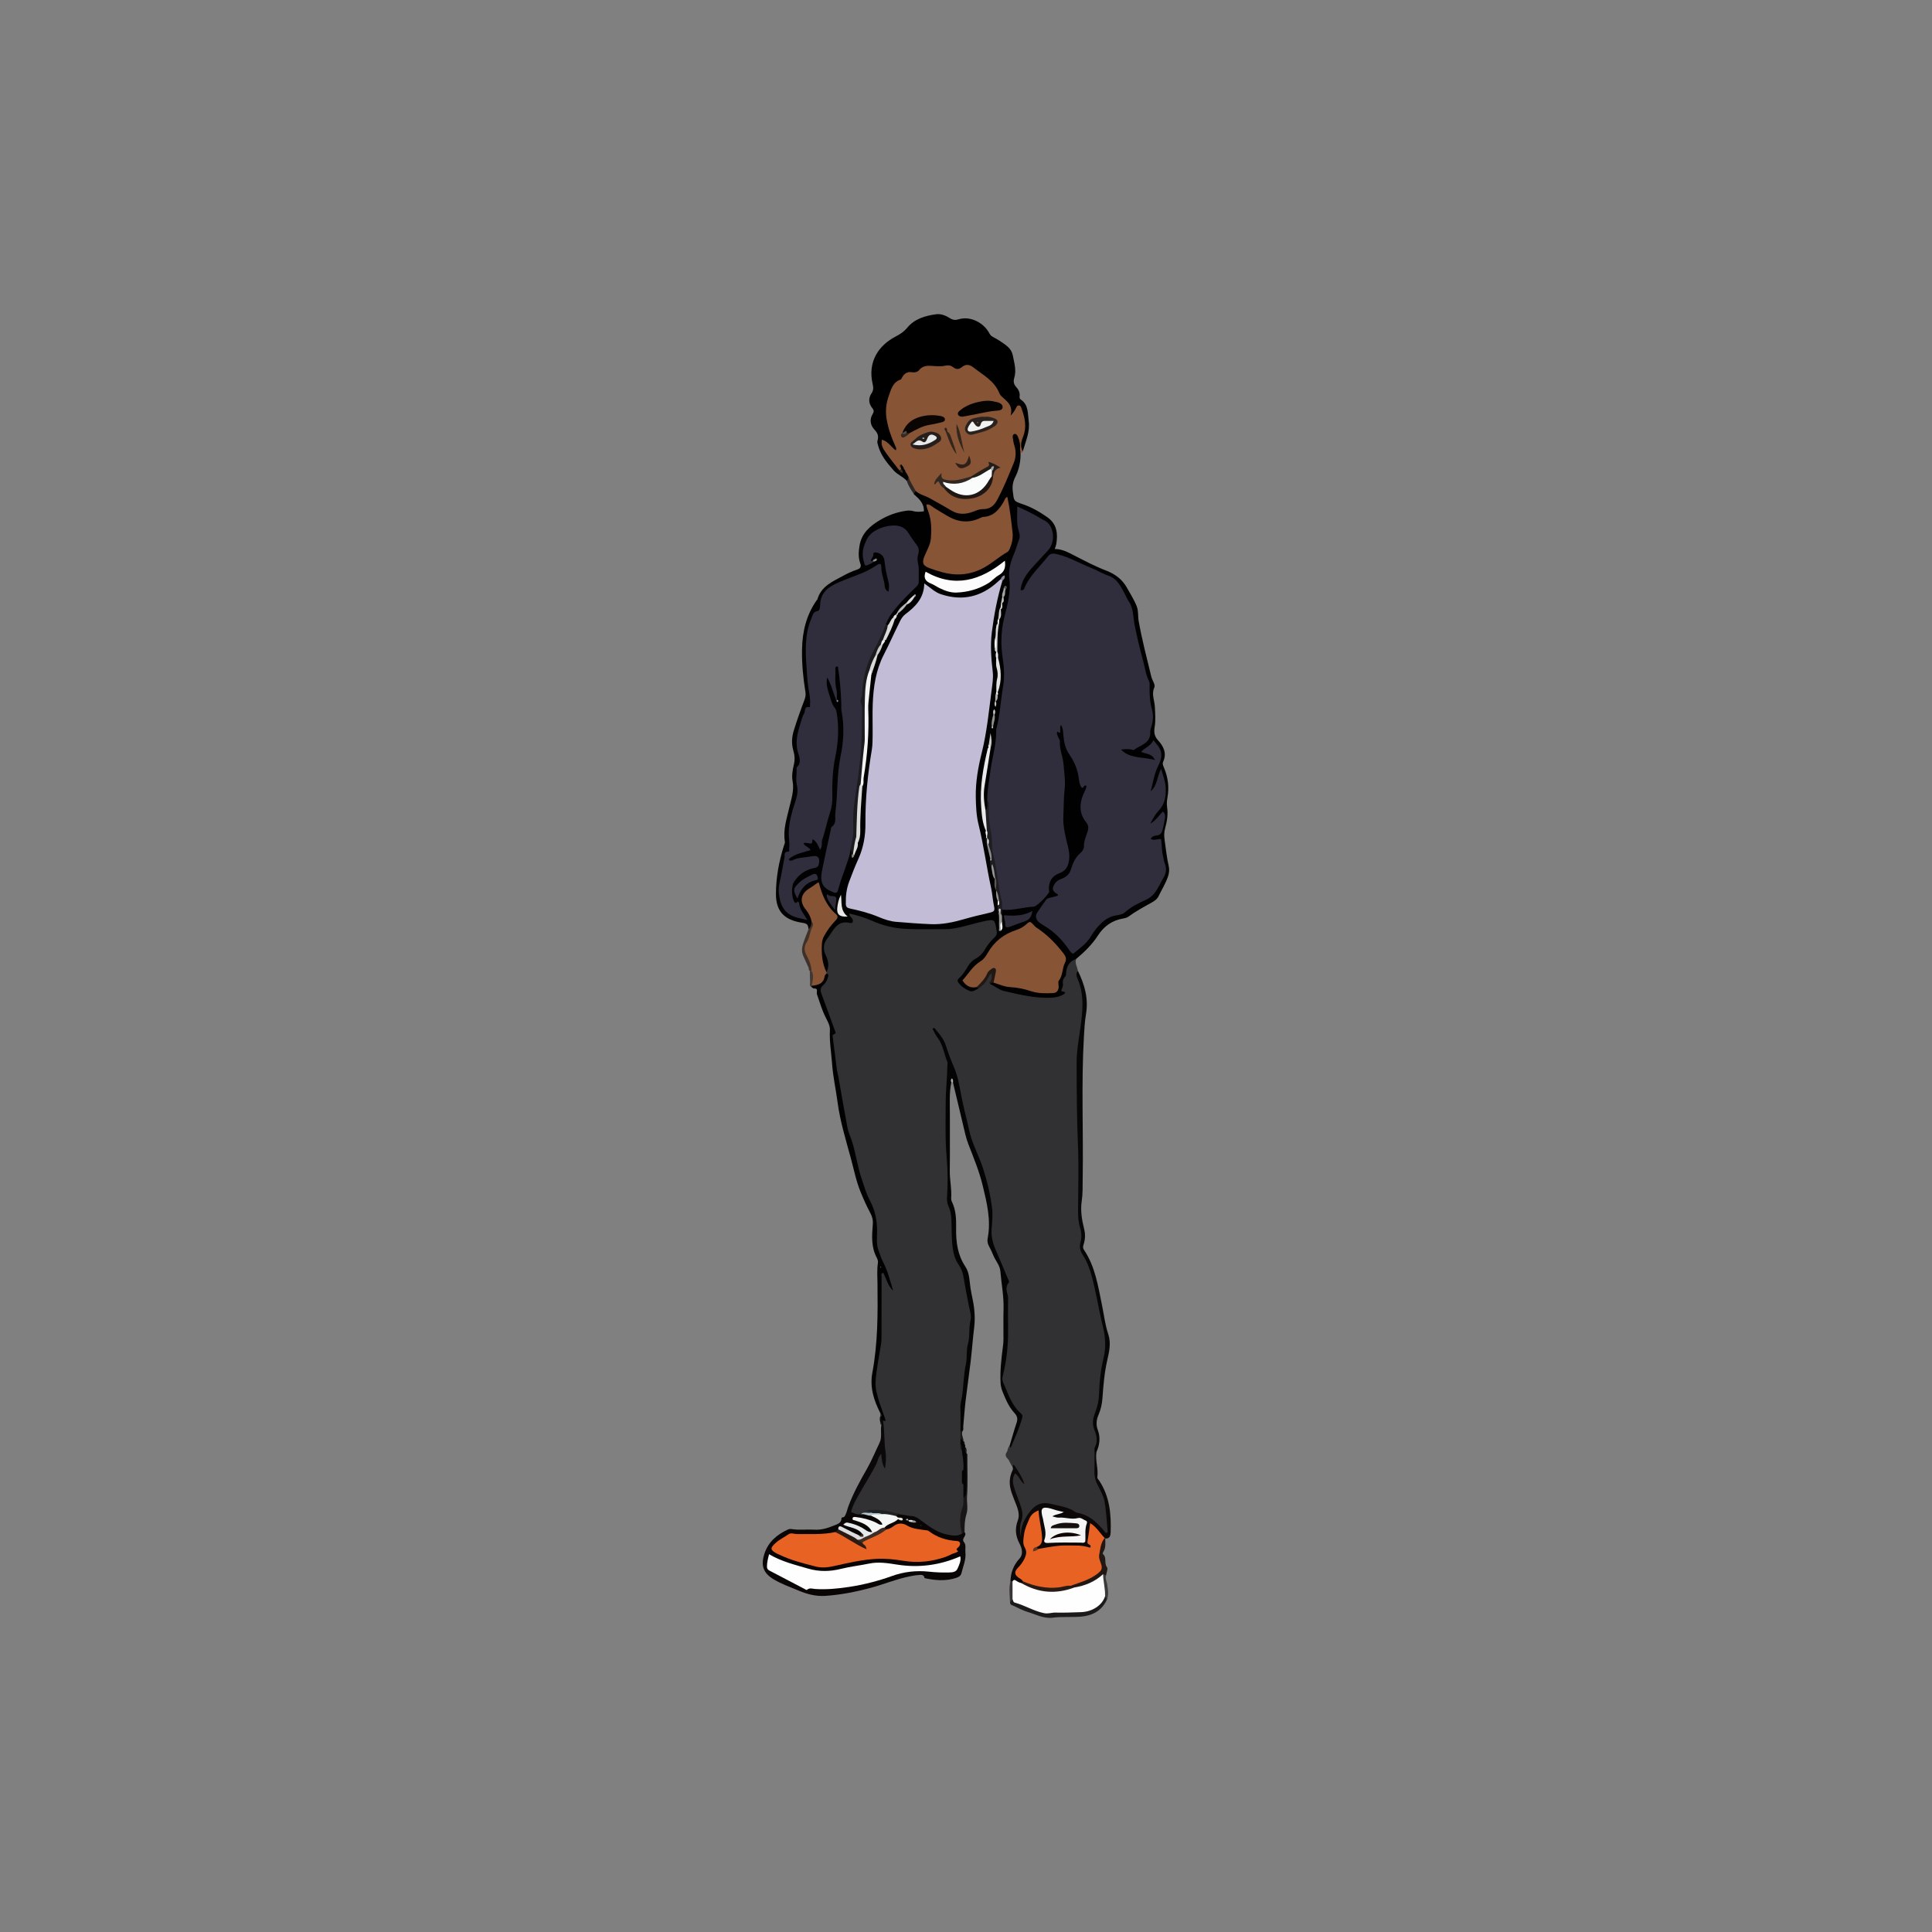 <?xml version="1.0" encoding="UTF-8"?><svg id="Layer_1" xmlns="http://www.w3.org/2000/svg" viewBox="0 0 1000 1000"><rect x="0" y="0" width="1000" height="1000" fill="#808080" stroke="none"/><defs><style>.cls-1{fill:#f7f5f4;}.cls-2{fill:#f7f8f9;}.cls-3{fill:#f7fcfe;}.cls-4{fill:#f9f7f7;}.cls-5{fill:#040404;}.cls-6{fill:#060402;}.cls-7{fill:#020101;}.cls-8{fill:#eeeded;}.cls-9{fill:#eaebed;}.cls-10{fill:#eae9e9;}.cls-11{fill:#e6e9eb;}.cls-12{fill:#f4f5f5;}.cls-13{fill:#f4f4f4;}.cls-14{fill:#f4f3f3;}.cls-15{fill:#f5f5f6;}.cls-16{fill:#fafbfb;}.cls-17{fill:#fcfcfc;}.cls-18{fill:#e7e7e7;}.cls-19{fill:#e7eaec;}.cls-20{fill:#e86224;}.cls-21{fill:#e2e1e1;}.cls-22{fill:#e8e3e1;}.cls-23{fill:#f1f2f2;}.cls-24{fill:#f1f0f0;}.cls-25{fill:#fefefe;}.cls-26{fill:#e5e6e7;}.cls-27{fill:#fcfeff;}.cls-28{fill:#989595;}.cls-29{fill:#969596;}.cls-30{fill:#989797;}.cls-31{fill:#875435;}.cls-32{fill:#8a898d;}.cls-33{fill:#b5b6b7;}.cls-34{fill:#b7b9bb;}.cls-35{fill:#c2bcd6;}.cls-36{fill:#918f8f;}.cls-37{fill:#302e3c;}.cls-38{fill:#34251c;}.cls-39{fill:#8c8c8d;}.cls-40{fill:#b1c6ce;}.cls-41{fill:#aaaeb0;}.cls-42{fill:#a4a1a1;}.cls-43{fill:#a7abad;}.cls-44{fill:#c0bebe;}.cls-45{fill:#cccaca;}.cls-46{fill:#cbc9c9;}.cls-47{fill:#c6c2c2;}.cls-48{fill:#c7c8ca;}.cls-49{fill:#cbcaca;}.cls-50{fill:#cfcccc;}.cls-51{fill:#d3d7d9;}.cls-52{fill:#dbdada;}.cls-53{fill:#dbdbdb;}.cls-54{fill:#dadcde;}.cls-55{fill:#d9d9d9;}.cls-56{fill:#b0abaa;}.cls-57{fill:#dfe3e5;}.cls-58{fill:#acb1b4;}.cls-59{fill:#c5c4c4;}.cls-60{fill:#dbd8d7;}.cls-61{fill:#c8c8c9;}.cls-62{fill:#c7c5c4;}.cls-63{fill:#d5d5d5;}.cls-64{fill:#150f0e;}.cls-65{fill:#241e1b;}.cls-66{fill:#1f1e20;}.cls-67{fill:#1e1713;}.cls-68{fill:#1e2121;}.cls-69{fill:#211713;}.cls-70{fill:#201813;}.cls-71{fill:#0b0807;}.cls-72{fill:#403834;}.cls-73{fill:#080504;}.cls-74{fill:#070606;}.cls-75{fill:#0f0301;}.cls-76{fill:#1c1b1d;}.cls-77{fill:#1c1a1a;}.cls-78{fill:#373534;}.cls-79{fill:#37261b;}.cls-80{fill:#181616;}.cls-81{fill:#0a0808;}.cls-82{fill:#0a0503;}.cls-83{fill:#3e3129;}.cls-84{fill:#3e2d25;}.cls-85{fill:#a3a9ad;}.cls-86{fill:#959293;}.cls-87{fill:#868c8f;}.cls-88{fill:#888484;}.cls-89{fill:#878696;}.cls-90{fill:#5b5b5c;}.cls-91{fill:#5b5858;}.cls-92{fill:#29221e;}.cls-93{fill:#2a1a11;}.cls-94{fill:#2c2724;}.cls-95{fill:#302721;}.cls-96{fill:#2f2d3a;}.cls-97{fill:#313133;}.cls-98{fill:#3b3939;}.cls-99{fill:#352920;}.cls-100{fill:#35261d;}.cls-101{fill:#2e2018;}.cls-102{fill:#2e221b;}.cls-103{fill:#2e2c38;}.cls-104{fill:#575757;}.cls-105{fill:#4c4c4c;}.cls-106{fill:#603621;}.cls-107{fill:#757373;}.cls-108{fill:#757b7d;}.cls-109{fill:#261f1c;}.cls-110{fill:#271b16;}</style></defs><path class="cls-97" d="M524.1,759.16c-1.22-1.28-1.47-3.15-2.76-4.41-.91-.89-1.06-1.95-.3-3.05,.71-1.02,.44-2.48,1.51-3.33,2.39-4.27,3.74-8.93,5.18-13.56,.51-1.66-.4-2.75-1.35-3.76-3.52-3.75-5.3-8.41-7.19-13.05-1.23-3.02-.96-6.13-.37-9.1,2.09-10.41,1.88-20.93,1.86-31.45-.02-10-.29-19.89-5.69-28.89-2.2-3.66-2.92-7.8-2.52-12.22,1.18-13.24-2.16-25.74-7.29-37.74-3.92-9.16-6.26-18.74-8.09-28.42-1.97-10.41-5.49-20.28-8.93-30.22-.55-1.6-1.88-2.66-2.39-3.83,5.62,7.94,6.29,17.27,5.3,26.87-1.12,10.89-.62,21.81-.39,32.7,.17,7.8,.18,15.6,.63,23.39,.05,.9-.27,1.91,.06,2.68,3.36,7.97,1.46,16.55,2.92,24.73,.3,1.66,.59,3.28,1.31,4.79,7,14.69,8.54,30.01,6.35,46.07-1.86,13.68-3.95,27.38-4.1,41.24,0,.64-.06,1.28-.28,1.9-.17,1.27-.2,2.52,.17,3.76,.12,1.03,.16,2.07,.35,3.09,.03,1.22,.12,2.43,.56,3.59,.75,3.03,1.4,6.07,.78,9.22-.1,.59-.27,1.17-.4,1.76-.19,1.76-.19,3.52,0,5.27,.15,.6,.31,1.19,.43,1.79,.34,2.14,.25,4.27-.04,6.4,.65,2.97-.6,5.71-1.03,8.55-.47,3.13-.09,6.28,0,9.43-1.1,2.5-3.3,2.54-5.52,2.34-4.43-.4-8.56-1.86-12.02-4.6-4.63-3.66-9.73-5.93-15.58-6.55-5.26-1.51-10.68-1.93-15.54-2.56,.35-.1,1.27-.28,1.2,1.13-1.54,1.44-3.66,.67-5.38,1.4-1.48,.32-2.91,.12-4.28-.5-2.37-1.17-1.43-3.02-.79-4.63,1.56-3.95,3.89-7.52,6-11.18,2.5-4.34,5.15-8.58,7.11-13.21,.48-1.13,.87-2.87,2.36-2.6,1.42,.26,1.19,2.04,1.44,3.26,.06,.3-.05,.65,.38,1.01-1.14-7.11-.74-14.16-1.2-21.16,.67-3.14-1.02-5.76-2-8.47-2.13-5.91-3.18-11.82-1.79-18.09,2.43-10.96,2.66-22.09,2.4-33.26-.11-4.62-.1-9.24,.04-13.86,.04-1.33-.25-3.23,1.5-3.51,1.48-.23,1.86,1.49,2.36,2.65,.79,1.81,1.48,3.65,2.3,5.42-4.27-10.66-10.21-20.85-8.66-33.01,.24-1.91-.03-3.62-.82-5.2-6.11-12.15-8.9-25.36-12.42-38.35-4.56-16.88-7.96-34.03-8.75-51.41-.37-8.03-3.96-14.53-5.88-21.77-.87-3.26-1.11-5.93,1.32-8.51,.98-1.04,1.46-2.42,1.11-3.92-.07-.4-.09-.8-.06-1.2,.49-2.98,.27-5.93-.92-8.7-1.29-3.01-.68-5.73,.69-8.49,2.74-5.49,7.4-9.25,12.06-9.53,1.13-1.15-1.1-2.92,.41-3.77,1.56-.88,3.27,.06,4.84,.53,6.76,1.99,13.06,5.64,20.21,6.16,12.41,.91,24.85,1.97,37.09-1.55,3.46-.99,7-1.62,10.49-2.49,2.18-.54,3.47,.38,4.02,2.46,.96,3.61,.56,6.5-1.9,9.91-4.53,6.28-11.27,10.52-15.11,17.28-.67,1.19-2.89,2.07-1.44,3.85,1.53,1.88,3.35,3.61,6.17,3.04,.49-.1,.96-.35,1.41-.59,2.15-1.02,3.7-2.69,4.98-4.65,.69-1.05,1.14-2.34,2.57-2.68,.37,.02,.67,.17,.88,.47,1.13,1.5-.65,3.28,.46,4.79,10.01,5.37,20.83,6.5,31.92,6.15,1.91-.06,2.8-.59,2.68-3.14-.19-4.45,1.89-8.61,3.28-12.8,.66-2.01,2.44-3.58,5.07-2.99-1,2.24,.67,4.14,.8,6.24,0,3.69,1.89,6.89,2.79,10.34,1.69,6.43,.55,12.82-.4,19.05-2.67,17.37-2.06,34.74-1.35,52.17,.49,11.92,.37,23.86,0,35.78-.15,4.88-.42,9.71,.87,14.5,.88,3.25,1.32,6.54,0,9.82-.47,1.16-.22,2.25,.45,3.28,5.45,8.38,7.02,18,9.01,27.53,.99,4.74,1.64,9.55,3.08,14.23,1.25,4.07,1.17,8.45,.15,12.57-1.85,7.51-2.65,15.11-2.97,22.8-.04,1.04-.12,2.11-.51,3.02-2.28,5.23-3.07,10.44-.91,15.97,.93,2.39-.58,4.74-.98,7.11-.07,6.32-1.1,12.77,2.35,18.65,4.06,6.94,3.76,14.78,4.61,22.38,.1,.91-.03,1.9-1.02,2.29-1.18,.47-1.95-.41-2.6-1.19-6.92-8.34-16.73-10.9-26.61-13.33-4.62-1.14-8,.52-10.58,4.33-1.97,2.9-3.71,5.85-3.64,9.54,.02,.99-.08,2.07-1.48,2.9-1.91-2.16-1.63-4.82-.86-7.04,1.66-4.78,.54-9.06-1.38-13.36-1.31-2.94-2.33-6-2.54-9.21-.11-1.62,.13-3.78,1.78-4.3,1.81-.56,2.29,1.59,2.8,2.41,.51,.9,.88,.1,.51,.46-1.6-1.93-2.41-4.43-4.41-6.07Z"/><path class="cls-7" d="M557.12,496.26c-3.45,1.22-5.1,3.73-5.29,7.32-.03,.62-.06,1.41-.43,1.81-1.14,1.21-1.46,2.44-1.22,4.12,.15,1.02-.57,2.15-.9,3.22,.42,.85,1.53,.22,2.04,1.04-.19,.26-.35,.64-.63,.81-2,1.22-4.12,1.72-6.52,1.83-8.39,.39-16.41-1.6-24.45-3.46-2.65-.61-4.71-2.51-7.16-3.57-.34-1.21,.68-1.04,1.3-1.29,6.73,1.61,13.71,1.99,20.33,4.09,3.15,1,6.33,.87,9.54,.86,1.75,0,3.28-.7,3.26-2.53-.04-4.24,2.48-7.73,3.12-11.78,.33-2.08,.36-3.74-.94-5.39-4.26-5.38-9.44-9.78-14.87-13.9-.82-.62-1.66-.8-2.47-.17-3.6,2.8-8.24,3.54-11.98,6.11-1.49,1.03-3.13,1.93-4.13,3.41-3.54,5.24-7.78,9.81-12.45,14.06-1.43,1.3-3.51,2.84-2.91,5.08,.65,2.47,3.43,1.73,5.26,2.43,.53,.29,.94,.65,.73,1.34-1.5,.57-2.74,2-4.64,1.16-2.28-1.01-4.31-2.3-5.74-4.37-.48-.69-.42-1.43,.29-2.05,2.14-1.89,3.57-4.29,5.02-6.71,.92-1.53,2.28-2.76,3.9-3.64,1.96-1.07,3.55-2.7,4.57-4.56,1.39-2.54,3.21-4.62,5.25-6.57,.91-.87,1.09-1.7,.87-3.04-1.05-6.38-.94-6.28-7.34-4.9-4.75,1.02-9.35,2.61-14.15,3.43-1.53,.26-3.03,.46-4.57,.46-6.94,0-13.88,.22-20.81-.1-6.01-.28-11.86-1.68-17.43-4.13-3.82-1.68-7.8-2.91-11.97-3.83,0,1.5,1.2,1.92,1.61,2.83,.55,1.22,.15,2.37-1.17,2.04-6.99-1.73-8.81,4.29-11.83,8.07-1.87,2.33-2.42,5.39-.82,8.63,1.34,2.71,1.97,5.82,.38,8.83-2.01-1.32-2.61-3.5-2.96-5.59-1.2-7.04-.65-13.67,4.58-19.3,3.25-3.49,3-3.57,.05-7.12-3.23-3.88-5.46-8.29-6.14-13.37,.09-.34,.27-.61,.6-.77-.36,.02-.61,.21-.78,.52-.94,1.46-2.43,2.22-3.8,3.17-3.92,2.69-4.42,5.56-1.64,9.29,1.63,2.19,2.98,4.47,3.18,7.28-.22,1.57-.16,3.33-2.39,3.54-.17-1.82-.36-2.85-2.95-3.23-8.73-1.28-13.93-5.16-13.89-15.04,.03-8.56,1.59-16.97,4.21-25.15,.19-.6,.52-1.26,.42-1.83-1.03-6.12,.94-11.85,2.28-17.65,1.05-4.55,2.63-8.87,1.69-13.82-.48-2.55,0-5.65,.65-8.3,.67-2.67,.43-5.09-.27-7.51-1.04-3.6-.74-7.11,.34-10.53,1.64-5.22,3.46-10.4,5.42-15.52,.53-1.4,.76-2.62,.53-4.06-1.18-7.32-1.9-14.68-1.77-22.12,.17-9.25,2.23-17.91,7.68-25.57,.07-.1,.23-.17,.26-.28,1.92-6.88,7.96-9.32,13.43-12.3,2.24-1.22,4.58-2.33,7-3.11,1.98-.64,2.38-1.59,1.74-3.39-1.06-2.96-.85-5.96-.35-9.02,1.05-6.47,5.43-10.22,10.63-13.31,4.09-2.43,8.51-4.03,13.23-4.74,1.27-.19,2.56-.27,3.82,.1,1.89,.56,3.77,.4,5.62,.16,.21-4.11-2.43-6.43-5.05-8.76-.53-.93-.29-1.58,.69-1.99,4.83,1.4,9.41,3.42,13.51,6.29,5.72,4,11.28,4.85,18.42,3.22,6.88-1.57,10.07-5.23,12.32-11,1.12-2.87,2.41-5.67,3.75-8.45,2.36-4.88,3.67-9.87,1.76-15.24-.26-.72-.31-1.51-.21-2.29,.14-1.08,.53-2.04,1.72-2.27,1.02-.2,1.74,.47,2.23,1.23,1.81,2.77,1.98,5.75,.89,8.83,.14,4.43-.69,8.67-2.69,12.61-1.2,2.36-1.64,4.6-1.32,7.31,.61,5.1,.35,5.21,5.08,6.78,4.66,1.55,8.85,4,12.81,6.77,5.1,3.57,5.51,8.64,4.61,14.04-.13,.75-.46,1.46-.77,2.41,3.72-.02,6.83,1.66,10,3.3,5.44,2.81,10.88,5.66,16.6,7.87,4.7,1.81,8.42,4.57,10.88,9.08,1.71,3.13,3.68,6.08,4.97,9.47,.95,2.49,.54,5.01,.98,7.5,1.71,9.66,4.18,19.13,6.5,28.64,.24,.99,.67,1.94,1.1,2.87,.44,.96,.93,2.06,.51,2.96-1.55,3.38,.09,6.63,.27,9.92,.19,3.58,.47,7.12-.11,10.69-.39,2.43-.17,4.63,1.74,6.68,2.88,3.11,4.69,6.7,2.67,11.14-.5,1.1,.05,2.19,.52,3.29,2.07,4.91,2.63,10.05,1.69,15.29-.3,1.67-.39,3.36-.16,4.97,.54,3.76-.03,7.31-1.04,10.92-.52,1.87-.58,3.81-.27,5.9,.69,4.52,1.07,9.07,2.13,13.54,.43,1.83,.26,3.74-.41,5.65-1.24,3.52-3.22,6.67-4.82,10.01-.74,1.54-2.18,2.53-3.64,3.34-4.12,2.29-8.27,4.52-12.08,7.33-.68,.5-1.65,.72-2.51,.86-5.76,.96-10.03,3.97-13.2,8.87-3,4.64-6.93,8.5-11.18,12.03Z"/><path class="cls-31" d="M528.25,234.23c-.43-1.12-.23-2.28-.24-3.43-.02-1.83-.57-3.53-1.35-5.15-.28-.57-.83-1.17-1.48-1.05-.91,.17-1.09,1.06-.99,1.84,.19,1.39,.41,2.79,.83,4.12,.96,3.06,.89,6.15-.29,9.03-2.67,6.5-5.29,13.04-8.63,19.24-1.55,2.88-3.76,4.77-7.32,4.69-1.94-.04-3.73,.84-5.54,1.48-3.66,1.29-7.22,1.39-10.71-.69-3.85-2.29-7.75-4.5-11.68-6.63-2.24-1.21-4.85-1.7-6.8-3.48-2.67-1.46-3.37-4.21-4.4-6.74-.38-.5-.68-1.05-.9-1.64-.16-.4-.29-.8-.44-1.2-.11-.24-.21-.49-.31-.74-.16-.34-.32-.69-.49-1.02-.12-.19-.22-.4-.31-.61-.09-.2-.21-.38-.39-.51,0,.02-.29,.13-.27,.17,.19,.24,.25,.47,.19,.75-.08,.32-.22,.57-.44,.8-.51,.3-.99,.21-1.47-.05-3.52-2.91-5.87-6.75-8.31-10.5-.56-.86-.91-1.85-.99-2.89-.08-1.04-.08-2.17,.95-2.73,.85-.45,1.75,.03,2.54,.49,1.08,.63,2.01,1.47,2.83,2.28-2.73-7.22-5.64-14.52-3.47-22.54,1.15-4.25,2.46-8.09,6.15-11.43,7.75-7,16.88-8.11,26.39-7.72,3.25,.13,6.33,1.38,9.52-.42,1.28-.72,2.45,.41,3.46,1.15,5.35,3.9,11.29,7.13,14.2,13.64,.83,1.85,2.67,3.09,4.06,4.6,1.34,1.45,2.42,3,1.87,5.15,1.08-1.11,1.32-3.41,3.39-3.17,2.18,.25,2.43,2.4,3,4.05,1.46,4.23,1.78,8.44,.13,12.78-.89,2.34-1.63,4.84-1.11,7.46-.13,.71-.61,.73-1.17,.6Z"/><path d="M469.26,245.02c.29,.53,.58,1.05,.86,1.58,.31,.96,1.15,2.1-.79,2.28-1.92-2.19-4.78-3.14-6.75-5.37-3.4-3.85-6.64-7.7-8.04-12.8-.24-.89-.6-1.79-.35-2.61,.69-2.27,.17-3.89-1.52-5.67-2.15-2.27-2.74-5.21-.99-8.12,.68-1.14,.77-1.9-.13-3-1.98-2.44-2.18-5.14-.41-7.81,1-1.5,.97-2.87,.56-4.66-2.74-11.76,3.21-20.18,11.99-24.71,2.16-1.12,4.2-2.46,5.76-4.36,3.9-4.75,9.33-6.32,15.05-7.11,2.58-.35,5.06,.68,7.19,2.04,1.48,.95,2.88,1.07,4.33,.61,6.37-2,13.31,1.86,16.13,7.31,.51,1,1.13,1.43,2.09,1.93,2.25,1.19,4.41,2.58,6.44,4.12,1.75,1.32,3.11,3.04,3.55,5.32,.74,3.84,1.96,7.62,.75,11.6-.49,1.63-.37,3.19,.89,4.58,1.22,1.35,2.13,2.88,1.89,4.85-.08,.64-.06,1.36,.54,1.75,4.16,2.73,3.61,7.25,4.16,11.25,.76,5.48-1.63,10.47-3.05,15.6-1.57-2.61-.79-5.26,.19-7.73,1.92-4.87,.92-9.49-.73-14.12-.3-.83-.45-1.87-1.57-1.92-.93-.04-1.18,.89-1.51,1.54-.58,1.11-1.2,2.16-2.74,3.74,1.21-4.38-.8-6.59-3.19-8.68-.96-.84-2.1-1.73-2.54-2.84-2.58-6.52-8.53-9.52-13.58-13.5-2-1.58-3.97-1.63-5.71-.22-1.74,1.41-3.09,1.42-4.76,.12-1.15-.89-2.4-1.09-3.95-.74-1.72,.39-3.58,.31-5.36,.22-3.01-.16-6-.78-8.3,2.15-.73,.92-2.27,1.25-3.59,1.03-2.55-.43-4.14,.74-5.25,2.87-.18,.34-.37,.83-.66,.92-4.09,1.33-4.97,5.24-6.15,8.47-1.38,3.77-1.79,7.92-1.09,12.03,.84,4.9,2.48,9.54,4.55,14.05,.26,.57,.66,1.12,.17,2.08-2.4-1.69-3.86-4.63-7.15-5.51-.68,2.81,.68,4.86,2.04,6.77,2.22,3.12,4.64,6.09,6.98,9.13,.84,.35,1.12,.07,.9-.79-.09-.22-.15-.45-.18-.69-.36-.54-.41-1.07,.07-1.58,.42,.05,.65,.32,.76,.71,.23,.25,.44,.52,.63,.81,.09,.22,.14,.44,.17,.68,.18,.32,.44,.57,.65,.86,.08,.21,.12,.43,.13,.66,.2,.3,.4,.59,.6,.88Z"/><path class="cls-5" d="M497.12,740.65c0-3.98,.13-7.97-.03-11.94-.09-2.11,.56-4.06,.86-6.06,.84-5.55,.78-11.18,2.02-16.7,.74-3.32,.06-6.91,1.02-10.27,1.14-3.98,.33-8.15,1.33-12.16,.63-2.51-.35-5.12-.82-7.56-1.03-5.26-2.05-10.51-2.95-15.79-.34-1.98-1.21-3.9-2.38-5.6-1.76-2.57-2.59-5.37-3.03-8.51-.67-4.86-.53-9.7-.68-14.56-.08-2.42-.47-4.86-1.5-7.08-.74-1.59-.89-3.21-.78-4.88,.46-6.88,.42-13.82-.2-20.61-.85-9.37-.5-18.71-.49-28.05,0-6.38,.78-12.76,.86-19.16,0-.76,.23-1.53-.08-2.26-1.69-4.08-2.15-8.65-4.95-12.31-1.07-1.4-1.78-3.07-2.61-4.52,.28-.56,.78-.72,.99-.47,2.38,2.83,4.84,5.57,5.98,9.25,1.13,3.67,2.51,7.25,4.03,10.79,2.17,5.06,3.03,10.57,4.06,15.95,1.09,5.65,2.65,11.17,3.84,16.78,1.44,6.82,4.93,12.88,7.08,19.42,2.19,6.66,3.8,13.46,4.76,20.46,.54,3.89,.07,7.61-.19,11.38-.26,3.83,.6,7.32,2.13,10.78,2.17,4.92,4.2,9.9,6.28,14.86,.28,.68,.97,1.44,.39,2.14-1.75,2.11-1.02,4.29-.45,6.54,.25,.97,.16,2.04,.16,3.07,.01,4.5-.06,8.99,.02,13.49,.15,8.48-.65,16.84-2.74,25.07-.3,1.19-.34,2.21,.17,3.34,2.55,5.68,4.27,11.82,9.24,16.11,.59,.51,.93,1.13,.69,2.04-1.41,5.34-3.74,10.33-5.87,15.39-.32,.75-.51-.35-.72-.64,1.2-4,2.3-8.04,3.64-12,.65-1.91,.35-3.44-.95-4.82-2.96-3.14-4.61-7-6.2-10.91-.63-1.55-1.07-3.14-1.16-4.81-.34-6.27,.41-12.49,1.19-18.68,.16-1.27,.31-2.52,.31-3.79,.03-5.26-.11-10.52,.04-15.77,.19-6.67-1.1-13.2-1.67-19.79-.25-2.92-2.49-5.26-3.59-7.98-.67-1.65-1.42-3.28-2.29-4.84-.73-1.32-.92-2.74-.66-4.1,1.8-9.32-.39-18.2-2.56-27.17-1.81-7.48-4.73-14.52-7.49-21.64-1.23-3.18-1.89-6.59-2.7-9.92-1.77-7.28-3.48-14.58-5.21-21.87-.53-.46-.32-1.11-.42-1.68-.02,.58,.17,1.21-.44,1.63-1.14,5.44-.72,10.95-.74,16.43-.04,9.76,.09,19.52-.05,29.27-.07,4.75,1.07,9.41,.72,14.17-.04,.62,.08,1.32,.36,1.87,2.24,4.53,2.26,9.36,2.2,14.26-.08,6.84,.83,13.42,4.79,19.37,2.16,3.23,2.09,7.32,2.65,11.05,.54,3.64,1.55,7.19,1.92,10.87,.33,3.2,.38,6.31-.01,9.51-.72,5.81-1.13,11.66-1.81,17.47-.8,6.81-1.82,13.6-2.62,20.41-.52,4.42-.81,8.87-1.23,13.31-.08,.86,.33,1.81-.44,2.55-.39,.35-.73,.31-1.04-.11Z"/><path class="cls-73" d="M465.52,783.81c2.16,.13,4.23,.81,6.43,.92,1.9,.1,3.54,1.3,5.1,2.48,4.09,3.07,8.22,6.11,13.42,7.12,2.52,.49,5.03,.96,7.41-.5,.39-.39,.59-1.11,1.39-.74,1.56,1.77-2.01,3.15-.28,5.18,1.17,1.37,.51,3.47,.7,5.23,.41,3.84-1.22,7.25-2.06,10.82-.34,1.43-1.6,2.03-2.79,2.42-5.4,1.76-10.84,1.27-16.27,.11-.41-2.17-2.12-1.67-3.49-1.58-1.52,.11-3.03,.42-4.53,.72-6.76,1.35-13.12,4.08-19.77,5.85-7.75,2.07-15.57,3.65-23.58,4.18-4.93,.33-9.5-.89-14.04-2.8-4.24-1.78-8.57-3.32-12.54-5.66-5.55-3.27-6.94-7.16-4.97-13.29,1.99-6.19,6.46-9.92,12.09-12.55,.55-.26,1.26-.4,1.85-.3,3.95,.68,7.94,.09,11.89,.34,3.7,.23,7.11-.87,10.41-2.24,1.57-.65,3.66-1.18,3.66-3.67,0-.39,.76-.59,1.31-.57,1.45-1.04,2.99-1.88,4.76-2.25,1.22,.7,2.51,1,3.91,.74,1.74-.94,3.45,.19,5.17,.06,2.08,.34,3.82,1.37,5.32,2.8,.64,.61,1.38,1.42,.94,2.32-.57,1.16-1.76,.89-2.71,.52-2.73-1.06-5.39-2.3-8.28-2.92-.62-.13-1.24-.27-1.83-.23,2.94,1.75,6.9,2.41,7.66,6.73-1.89,1.43-3.39,.08-4.91-.76-2.46-1.35-4.81-2.95-7.68-3.23,2.82,1.01,6.22,1.19,7.42,4.8-.15,.85-.74,1.22-1.51,1.4-2.5,.28-4.21-1.54-6.28-2.4-1.51-.63-2.9-1.62-4.66-1.3-.08,.01-.19,.1-.2,.17-.02,.12,.03,.25,.05,.38-.41,.91-1.23,1.36-2.05,1.81-6.02,1.49-12.24,1.64-18.29,1.24-4.52-.3-7.73,1.26-10.77,3.9-2.31,2.01-2.05,2.99,.78,4.51,3.07,1.66,6.5,2.42,9.67,3.79,8.76,3.79,17.54,2.8,26.32,.43,10.93-2.95,21.9-1.71,32.89-.67,7.38,.7,14.23-1.29,20.89-4.23,1.37-.61,1.45-1.71,1.5-2.83,.07-1.54-1.3-1.32-2.21-1.54-4.14-.98-8-2.6-11.87-4.39-4.49-2.08-9.58-2.51-14.32-4.09-2.64-.88-4.85,2.19-7.65,2.04-.61-.12-1.1-.41-1.37-1,.8-3.71,4.47-3.56,6.88-5.11,1.02-.37,1.93,.33,3.07,.32-1.15-.09-2.05-.61-3.07-.64-.55-.3-.8-.76-.75-1.39,.42-.9,1.04-1.08,1.86-.51Z"/><path class="cls-7" d="M427.67,503.94c.66,.11,1.24,.23,1.05,1.17-.4,1.95-1.24,3.63-2.75,4.95-1.34,1.17-1.47,2.48-.84,4.15,2.47,6.58,4.83,13.21,7.23,19.82,.26,.71,.32,.85-.96,1.45-.74,.34-.45,.72-.4,1.11,.71,5.68,1.43,11.37,2.18,17.04,.15,1.13,.49,2.24,.7,3.37,1.59,8.91,3.09,17.84,4.78,26.73,.43,2.24,1.46,4.36,2.18,6.54,2.17,6.55,2.95,13.46,5.2,20.01,1.29,3.75,2.33,7.6,4.21,11.1,2.72,5.06,3.76,10.42,3.74,16.1,0,3.18-.5,6.43,.68,9.53,.76,2,1.33,4.11,2.32,6,2.5,4.78,3.78,9.96,5.32,15.08-2.8-2.51-3.51-6.16-5.14-9.32-1.45,.42-.86,1.49-.86,2.22-.04,10.53-.03,21.06-.05,31.6,0,1.53-.23,3.03-.47,4.56-.94,5.91-2.18,11.79-2.59,17.78-.28,4.06,1.01,7.83,2.21,11.6,.85,2.67,1.89,5.29,2.78,7.95,.51,1.5-.47,.97-1.16,.77-.15-.04-.3-.07-.45-.11-.25-.18-.45-.4-.58-.69-.11-.44-.1-.89-.1-1.34-.02-.58,.08-1.18-.26-1.71-3.35-6.58-5.52-13.37-4.11-20.91,2.84-15.15,2.84-30.46,2.66-45.79-.04-3.7-.34-7.42,.23-11.13,.12-.81-.18-1.8-.59-2.55-2.96-5.47-2.55-11.44-2.07-17.23,.2-2.41-.35-4.22-1.35-6.07-1.89-3.5-3.47-7.12-4.97-10.78-2.29-5.56-3.42-11.45-4.99-17.23-2.62-9.69-5.62-19.28-6.93-29.26-.86-6.55-2.33-12.99-2.81-19.6-.43-5.94-1.47-11.8-1.15-17.85,.14-2.55-1.74-5.25-2.88-7.81-1.24-2.8-2.2-5.7-3.15-8.6-.31-.96-.85-1.99-.74-2.93,.17-1.36,.18-2.12-1.49-2.02-.41,.02-.85-.5-1.28-.78-.25-.33-.26-.65,0-.98,3.64-.58,5.08-3.97,7.63-5.95Z"/><path class="cls-74" d="M566.51,751.45c.04-.77-.17-1.66,.15-2.28,1.66-3.14,1.03-6.17-.25-9.18-1.44-3.37-.47-6.57,.71-9.68,1.1-2.91,1.67-5.84,1.75-8.96,.15-6.25,.9-12.43,2.35-18.55,1.24-5.28,1.02-10.58-.32-15.92-1.7-6.79-2.84-13.71-4.4-20.53-1.34-5.84-2.74-11.71-6.07-16.83-1.35-2.08-1.88-3.97-1.19-6.47,.68-2.44,.6-5.06-.19-7.58-.89-2.83-1.07-5.75-1.05-8.72,.07-11.55,.41-23.11-.07-34.64-.58-13.96-.63-27.91-.67-41.87-.01-5.89,1-11.67,1.83-17.48,1.22-8.6,2.33-17.18-1.12-25.58-.62-1.5-1.41-3.11-.04-4.68,3.47,7.1,5.57,14.34,4.18,22.47-.63,3.71-.84,7.59-1.06,11.4-1.43,24.62-.24,49.25-.65,73.88-.06,3.83,.08,7.64-.5,11.49-.73,4.82,.09,9.71,1.26,14.41,.65,2.61,.58,5.04-.15,7.52-.33,1.12-.73,2.07,.06,3.24,5.78,8.58,7.26,18.57,9.29,28.41,1.05,5.09,1.62,10.3,3.28,15.26,1.55,4.61,.47,9.13-.54,13.57-1.48,6.49-2,13.07-2.48,19.66-.22,2.99-.87,5.84-2.04,8.55-1.11,2.57-1.32,5.13-.38,7.69,1.47,3.97,1.04,7.75-.67,11.5-.38,.39-.72,.35-1.02-.1Z"/><path class="cls-71" d="M566.51,751.45c.34,.03,.68,.07,1.02,.1-.69,4.33,1.03,8.57,.47,12.9-.11,.85,.58,1.38,.99,2,5.38,8.13,6.2,17.29,5.88,26.67-.06,1.66-.41,3.41-2.8,3.2-.19-.04-.37-.07-.56-.11-2.6-1.19-3.88-3.93-6.48-5.64-.77,2.93-1.09,5.66-.28,8.37,.62,2.07,.03,3.02-2.12,2.71-7.64-1.08-15.23-1.13-22.77,.7-.87,.21-1.78,.13-2.64-.18-.55-.25-.94-.62-1.02-1.25,2.47-2.75,2.67-5.89,1.79-9.32-.63-2.46-1.03-4.98-1.13-7.95-4.28,2.27-4.51,6.4-5.6,9.85-.71,2.24-.76,4.91,.05,7.21,1.1,3.13,.71,6.11-1.32,8.34-2.98,3.28-3.67,6.1-.11,9.23,0,.59-.25,1.05-.76,1.36-1.85,.67-3.44-.76-5.22-.67-.36-.07-.66-.25-.9-.53,.15-4.49,1.59-8.35,4.71-11.75,2.04-2.23,1.27-5.27,.04-7.61-2.1-3.99-2.55-7.77-.95-12.06,1.44-3.88-.62-7.46-1.93-11.02-.57-1.56-1.21-3.07-1.65-4.69-1-3.6-.73-7.01,.9-10.33,.33-.67,.12-1.23-.01-1.84,.14-.42,.41-1.36,.72-.91,2.08,2.97,4.13,5.99,5.46,10.05-2.4-1.71-2.75-4.35-4.93-5.66-1.28,2.2-1.32,4.21-.66,6.59,1.07,3.83,2.76,7.41,3.9,11.2,.7,2.31,.92,4.44,.11,6.72-.96,2.7-.96,5.48-.24,8.34-.36-4.62,1.33-8.47,3.91-12.13,2.83-4.02,6.16-6.24,11.33-4.97,4.46,1.1,9.1,1.53,13,4.3,.2,.14,.46,.25,.71,.29,6.68,1.13,11.03,5.6,14.9,10.49,.63-.06,1.04-.29,1-.68-.47-5.2-.68-10.45-1.62-15.57-.54-2.95-2.14-5.75-3.54-8.47-1.22-2.36-1.78-4.74-1.69-7.38,.12-3.3,.04-6.61,.05-9.91Z"/><path class="cls-81" d="M456.27,733.09c0,.46,0,.92-.01,1.38,.26,.26,.5,.56,.79,.79,0,0-.02-.02-.02-.02,.9,5.4,.51,10.91,1.34,16.33,.43,2.8,.08,5.73-.32,8.64-1.43-2.26-1.72-4.76-1.93-7.69-1.6,1.63-1.73,3.51-2.48,5.06-2.7,5.52-6.1,10.62-9.07,15.98-1.42,2.57-2.91,5.1-3.81,7.92-.29,.89-.25,1.49,.85,1.56-1.33,1.28-2.91,2.06-4.76,2.25,1.29-1.61,1.55-3.68,2.23-5.53,2.56-6.87,6.06-13.25,9.68-19.56,2.48-4.33,4.32-8.93,6.48-13.39,1.43-2.93,.39-6.08,.93-9.08-.31-.53-.21-1.21-.59-1.72-.21-1.03-.36-2.05,.12-3.05,.26-.29,.44-.25,.56,.12Z"/><path class="cls-77" d="M572.67,828.52c-2.73,5.45-7.57,7.78-13.24,8.25-4.83,.4-9.72-.08-14.55,.54-4.68,.6-8.68-1.7-12.91-2.95-2.43-.72-4.71-1.94-7.01-3.04-.89-.43-2.23-.53-2.17-2.04,.27-.94,.28-2.18,1.86-1.55,4.33,2.24,8.98,3.75,13.48,5.57,1.65,.67,3.48,.87,5.3,.63,3.7-.48,7.44-.44,11.13-.24,7.16,.39,13.1-1.69,17.41-7.65,1.59,.44,1.11,1.47,.7,2.47Z"/><path class="cls-69" d="M572.08,796.32c.04,2.38,.37,4.8-1.05,6.97-.19,.29-.37,.93-.26,1.01,2.32,1.75,.53,4.78,2.21,6.89,.62,.77-.27,2.75-.47,4.18-.6,.29-1.29,.38-1.83,.81-4.48,3.55-9.38,6.04-15.24,6.17-.82-.2-1.48-.57-1.6-1.51,.39-1.77,2.01-1.77,3.28-2.19,3.15-1.06,6.25-2.18,9.06-4.03,2.32-1.53,3.2-3.34,2.38-6.15-1.13-3.85-.31-7.58,1.49-11.09,.34-.67,.81-1.33,1.73-1.28l.29,.23Z"/><path class="cls-80" d="M499.27,793.09c-.46,.25-.92,.5-1.39,.74-1.16-4.55-1.33-9.1,.3-13.57,.6-1.64,.42-3.28,.5-4.93,1.12-2.28,.95-4.73,.64-7.09-.66-4.96,.48-9.86,.2-14.79-.03-.51,.34-.94,.73-1.28,.16,.19,.47,.37,.47,.56-.04,7.28,.35,14.57-.19,21.85-.22,3,.65,6.07-.27,9.05-.96,3.1-1.08,6.27-.98,9.47Z"/><path class="cls-5" d="M500.24,752.17c-.02,6.1-.05,12.19-.06,18.29,0,1.79,.07,3.59-1.51,4.88,0-2.3-.02-4.6-.03-6.9-.25-.27-.46-.57-.74-.8,0-2.05,0-4.11,0-6.16,.28-.23,.49-.54,.74-.8,.32-3.37-.38-6.65-.77-9.97-.79-.9,.11-2.22-.75-3.11,0-1.03,0-2.06,0-3.09,1.47-.52,.84,1.28,1.65,1.5l-.03-.05c.29,.51,.23,1.14,.57,1.64,.39,.39,.35,.85,.21,1.32,.65,1.01-.19,2.35,.73,3.29v-.03Z"/><path class="cls-83" d="M418.5,480.89c1.2-1.02,1.52-2.39,1.55-3.88,1.56,.01,1.4,1.2,1.42,2.18,.02,.9-.34,1.76-.69,2.57-2.45,5.73-4.16,11.44-.48,17.38,.58,.94,.63,2.21-.05,3.31-.34,.32-.71,.35-1.1,.1l.02,.02c-.29-.51-.21-1.17-.61-1.64-.94-2.07-1.93-4.11-2.82-6.2-.84-1.96-.76-4.03-.14-6,.84-2.65,1.92-5.23,2.9-7.84Z"/><path class="cls-98" d="M570.94,814.79c.52,.19,1.05,.39,1.57,.58-.58,1.67,.35,3.16,.57,4.73,.41,2.83,1,5.68-.42,8.42-.13-.79,.22-1.73-.69-2.29-1.71-3.69-2.11-7.5-1.04-11.44Z"/><path class="cls-78" d="M524.09,827.76c-.44,.51-.87,1.01-1.31,1.52-.13-3.61-.71-7.24,.23-10.83,.36,.02,.71,.03,1.07,.05,1.83,3.08,1.82,6.17,.01,9.26Z"/><path class="cls-94" d="M469.33,248.88c.93-.53,.77-1.44,.79-2.28,.94,2.73,2.55,5.11,3.92,7.61-.69,.36-.8,1.01-.87,1.69-1.56-2.19-3.02-4.43-3.84-7.02Z"/><path class="cls-72" d="M419.16,502.55c.31-.02,.61-.05,.92-.07,2.37,2.71,2.37,4.44,0,7.73,.02,.22,0,.44-.03,.66-1.29-.57-.68-1.73-.75-2.62-.13-1.89-.1-3.8-.14-5.7Z"/><path class="cls-80" d="M498.77,746c-.55-.5-1.1-1-1.65-1.5,0-1.28,0-2.57,0-3.85,.35,.04,.69,.07,1.04,.11-.69,1.85,.5,3.48,.61,5.24Z"/><path class="cls-80" d="M500.25,752.2c-1.22-.88-.73-2.14-.73-3.29,1.08,.91,.71,2.14,.73,3.29Z"/><path class="cls-41" d="M492.42,560.23c-.3-.74-.43-1.46,.32-2.04,.66,.58,.58,1.34,.53,2.09-.29-.01-.57-.03-.86-.04Z"/><path class="cls-80" d="M499.31,747.58c-.59-.41-.66-.99-.57-1.64,.63,.39,.59,1.02,.57,1.64Z"/><path class="cls-97" d="M455.59,736.03c.62,.43,.84,.99,.59,1.72-.33-.53-.78-1.01-.59-1.72Z"/><path class="cls-97" d="M456.27,733.09c-.19-.02-.38-.06-.56-.12-.03-.53-.06-1.05-.09-1.58,.69,.39,.74,1.01,.64,1.7Z"/><path class="cls-72" d="M418.56,500.92c.62,.4,.69,.99,.61,1.64-.7-.37-.55-1.04-.61-1.64Z"/><path class="cls-31" d="M420.07,510.21c.62-2.58,1.35-5.16,0-7.73-.21-2.87-1.24-5.55-2.57-7.98-1.34-2.45-1.39-4.59,.06-6.79,1.66-2.53,1.6-5.65,3.04-8.25,.43-.77,.26-1.77-.54-2.45-.45-2.42-1.56-4.52-3.11-6.4-3.08-3.73-2.56-7.83,1.52-10.46,1.6-1.03,3.17-2.08,4.69-3.22,.25-.18,.48-.18,.71,.04,1.6,6.12,3.84,11.88,8.82,16.17,1.58,1.36,.57,2.5-.44,3.54-2.23,2.3-4.06,4.87-5.64,7.67-.8,1.41-1.12,2.78-1.21,4.34-.27,5.03,.14,9.94,2.4,14.55-.06,.23-.1,.47-.12,.71-.28,.41-.76,.79-.82,1.23-.53,4.05-3.5,4.74-6.78,5.04Z"/><path class="cls-70" d="M506.36,511.7l-.83-.79c1.47-3.82,4.26-6.72,6.84-9.75,.66-.78,1.75-1.05,2.8-.58,1.12,.49,1.34,1.54,1.17,2.56-.32,1.95-.12,4.13-2.08,5.47-.67,.04-1.31,.11-1.69,.78-.33-.21-.68-.68-.45-.88,1.41-1.26,1.17-2.9,1.19-4.5h0c-1.21,.44-1.54,1.6-2.07,2.58-1.16,2.16-2.87,3.78-4.89,5.11Z"/><path class="cls-68" d="M465.52,783.81c-.69,.04-1.3,.23-1.61,.93-2.56,1.19-5.07-.11-7.6-.15-1.73-.82-3.96,.05-5.44-1.62-.48-.89-1.66-.38-2.44-1.31,6-.57,11.62,.15,17.09,2.15Z"/><path class="cls-40" d="M450.88,782.97c1.8,.67,3.82-.25,5.58,.74-1.63,1.98-3.77,.45-5.63,.8-1.82,.15-3.45-1.13-5.31-.71,1.57-1.65,3.61-.31,5.35-.83Z"/><path class="cls-80" d="M497.12,747.59c1.12,.82,.67,2.03,.75,3.11-1.08-.84-.65-2.03-.75-3.11Z"/><path class="cls-80" d="M497.91,767.63c.25,.27,.49,.53,.74,.8-.25-.27-.49-.54-.74-.8Z"/><path class="cls-80" d="M498.64,760.66c-.25,.27-.49,.54-.74,.8,.25-.27,.49-.54,.74-.8Z"/><path class="cls-37" d="M511.02,414.57c-.16-5.27,.97-10.4,1.63-15.59,.87-6.83,3.06-13.45,2.98-20.41,0-.38-.05-.79,.05-1.15,1.97-7.29,2.24-14.86,3.54-22.27,.8-4.59,.55-9.42-.18-14.16-1.1-7.08-.99-14.13,.74-21.2,1.61-6.55,3.51-13.25,2.65-20.03-.64-5.02,.79-9.23,2.63-13.59,.94-2.24,1.49-4.64,2.4-6.89,.87-2.14-.17-4.08-.56-5.98-.74-3.58-.34-7.08-.36-11.12,4.3,1.94,8.23,3.75,11.9,6.05,1.5,.94,3.28,1.48,4.45,2.97,2.94,3.74,2.87,9.93-.32,13.52-2.96,3.34-6.1,6.53-9.04,9.89-2.7,3.09-4.81,6.52-5.3,10.72,1.45,.62,1.79-.43,2.11-1.16,2.75-6.39,7.95-10.93,12.13-16.25,1.22-1.55,2.56-1.55,4.36-1.14,6.44,1.44,12.07,4.85,18.12,7.24,2.97,1.17,5.7,2.92,8.76,3.95,4.75,1.6,6.55,5.89,8.68,9.81,.6,1.11,1.03,2.32,1.77,3.37,2.57,3.65,2.28,8.05,3.08,12.14,1.28,6.52,2.84,12.97,4.59,19.37,.91,3.32,1.27,6.79,2.91,9.92,.38,.73,.31,1.76,.29,2.64-.09,4.11,.13,8.14,1.26,12.17,.71,2.55,.59,5.34-.12,8-.3,1.11-.87,2.25-.8,3.34,.38,5.98-4.89,6.8-8.33,9.29-.58,.42-1.23-.13-1.84-.18-1.63-.13-3.27-.17-4.97,.15,4.83,4.92,11.39,3.59,17.53,5.39-1.46-3.57-4.68-2.97-7.1-4.27,2.12-2.18,5.02-3.08,6.35-5.97,1.15,1.47,2.22,2.58,3,3.86,1.97,3.24,.98,6.47-.55,9.48-2.1,4.13-2.64,8.68-3.88,13.06,3.56-2.91,3.22-7.65,5.44-11.59,.87,3.28,2.11,6.21,2.32,9.2,.3,4.46-.26,8.94-3.62,12.46-1.85,1.94-3.05,4.3-4.32,6.67,2.74-1.39,4.31-4,6.47-6.23,1.15,.94,1.31,2.07,1.14,3.17-.33,2.14-.73,4.29-1.29,6.38-.41,1.55-1.25,2.74-3.17,2.86-1.1,.07-2.23,.47-2.96,1.73,1.74,1.09,3.47-.07,5.3,.1,.63,2.73,.29,5.56,.99,8.29,.37,1.46,.49,3.05,1.05,4.46,1.03,2.62,.66,5-.76,7.34-.79,1.31-1.47,2.68-2.18,4.03-1.58,3-3.28,5.67-6.81,7.3-3.74,1.73-7.63,3.51-10.82,6.41-1.83,1.67-4.58,1.4-6.86,2.22-3.23,1.16-5.47,3.27-7.56,5.69-1.25,1.45-2.37,3.03-3.33,4.68-2.27,3.88-5.96,6.2-9.14,8.97-1.09-.45-1.54-1.22-2.05-1.97-3.42-5.05-7.56-9.35-12.85-12.47-.99-.59-1.96-1.23-2.86-1.95-1.43-1.15-1.96-3.2-1.01-4.69,1.51-2.37,3.19-4.63,4.82-6.93,.48-.68,1.23-.82,2-.99,1.36-.29,2.7-.7,4.02-1.06-.04-.35,.01-.74-.1-.79-2.7-1.39-3.13-2.78-1.61-5.26,.93-1.52,2.36-2.25,3.96-2.86,2.25-.86,3.84-2.4,4.56-4.8,.96-3.23,2.31-6.24,4.99-8.5,.99-.84,1.74-2.05,1.71-3.35-.05-2.66,1.01-5.02,1.81-7.43,.66-1.96,.62-3.42-.82-5.23-3.54-4.43-3.37-9.49-1.22-14.48,.6-1.39,1.44-2.64,1.52-4.19-1.34-.7-1.25,1.08-2.35,1.08-1.28-1.52-1.45-3.66-1.71-5.52-.61-4.32-2.28-8.16-4.69-11.63-2.23-3.21-2.94-6.76-3.22-10.47-.13-1.67-.16-3.31-1.21-5-.76,1.34-.1,2.73-.53,4.05-.44,.58-1.31-1.45-1.56,.07-.11,.68,.35,1.48,.62,2.19,.27,.72,.92,1.43,.88,2.11-.26,4.17,1.57,7.99,1.92,12.08,.37,4.34,1.03,8.7,.54,13.01-.51,4.54-.41,9.08-.65,13.61-.28,5.44,1.11,10.65,2.37,15.85,.53,2.16,.87,4.3,.65,6.45-.34,3.3-1.42,6.06-5.07,7.37-3.88,1.39-5.72,4.49-5.39,8.7,.02,.25,.19,.51,.15,.74-.23,1.48-6.43,7.79-7.97,7.86-5.49,.25-10.82,2.11-16.37,1.57-1.72-3.11-1.7-6.64-2.31-9.99-1.28-7.06-3.01-14.11-3.64-21.18-.65-7.19-3.22-14.33-1.42-21.71,.25-1.04,.36-2.3-.32-3.37Z"/><path class="cls-35" d="M518.83,300.63c-2.61,8.66-4.31,17.53-5.44,26.48-.87,6.86-.36,13.77,.46,20.66,.37,3.11-.19,6.36-.6,9.52-1.41,10.83-2.44,21.71-5.1,32.37-1.85,7.4-3.21,14.99-3.09,22.67,.08,4.83,.27,9.72,1.44,14.46,2.68,10.76,4.08,21.77,6.46,32.59,.71,3.21,.88,6.55,1.57,9.8,.49,2.29-.04,2.71-2.38,3.26-4.47,1.04-8.95,2.09-13.36,3.37-5.56,1.61-11.18,2.76-16.97,2.54-6-.24-12-.72-17.99-1.21-3.2-.26-6.3-1.36-9.18-2.57-4.76-1.98-9.67-3.27-14.66-4.31-1.62-.34-2.16-.91-2.2-2.45-.09-3.87,.32-7.67,1.67-11.29,1.51-4.07,3.1-8.13,4.89-12.09,2.62-5.83,3.65-11.96,3.6-18.26-.1-12.81,1.17-25.47,3.3-38.08,.42-2.51,.39-5.11,.42-7.67,.06-5.39-.16-10.8,.06-16.18,.35-8.74,1.62-17.38,5.66-25.23,2.96-5.76,5.56-11.67,8.44-17.45,.66-1.32,1.47-2.66,2.74-3.61,5.26-3.94,9.74-8.41,9.83-15.97,3.19,2.19,5.47,4.57,8.75,5.64,11.14,3.63,20.83,1.3,29.35-6.55,.47-.43,.97-.84,1.45-1.26,.73-.17,1.12,.02,.86,.85Z"/><path class="cls-37" d="M440.1,440.06c-.06,2.48-1.09,4.76-1.83,7.03-1.39,4.24-3.13,8.35-4.24,12.7-.69,2.69-1.07,2.75-3.42,1.74-5.05-2.16-6.34-4.9-5.03-11.46,1.4-7.01,2.99-13.97,4.51-20.95,.08-.37,.09-.91,.33-1.08,2.78-1.91,1.64-4.8,1.98-7.35,1.27-9.73,.66-19.58,2.7-29.32,1.58-7.55,2-15.47,.49-23.27-.24-1.24-.09-2.56-.13-3.84-.21-6.48-.77-12.93-1.77-19.27-1.24-.13-1.33,.57-1.3,1.18,.14,3.57-.42,7.15,.54,10.72,.45,1.69,.16,3.57,.21,5.37,.24,.2,.3,.37,.19,.52-.1,.13-.2,.2-.3,.2-1.65-4.09-2.63-8.44-4.86-12.34-.93,3.89,.67,7.4,1.68,10.93,.47,1.67,1.08,3.41,2.24,4.86,.63,.79,.88,1.8,1.04,2.85,1.19,7.54,.75,15.02-.78,22.45-1.41,6.82-1.68,13.7-1.54,20.62,.06,2.81-.26,5.48-1.21,8.26-1.55,4.58-2.39,9.41-4.01,14.01-.54,1.52,.35,3.35-1.14,5.18-1.05-2.17-1.75-4.4-3.91-5.45-.17,2.52-.17,2.51-2.61,2.02-.49-.1-1.01-.09-1.52-.1-.11,0-.22,.12-.51,.28,.68,1.61,2.74,1.74,3.66,3.46-3.92,1.3-8.18,1.82-11.35,4.76,.65,1.09,1.52,.73,2.09,.45,3.08-1.51,6.5-1.32,9.75-1.98,3.38-.69,4.45,.71,3.77,4.07-.33,1.61-1.43,1.77-2.79,2.06-4.32,.92-7.66,3.41-10.06,7.08-1.56,2.37-1.27,8.58,.35,10.58,.26,.33,.6,.47,.96,.11,.74-.73,1.33-.14,1.37,.44,.22,3.21,2.46,5.46,4.21,8.62-3.65-.88-6.84-1.31-9.49-3.1-3.7-2.51-4.71-6.56-5.23-10.67-.27-2.14,.04-4.29,.57-6.46,.97-3.96,1.48-8.02,2.34-12.01,.26-1.21-.54-3.29,2.1-3.16,.61,.03,.23-1.1,.31-1.69,.39-2.92-.34-5.8-.19-8.75,.25-5.07,1.53-9.85,3.1-14.56,1.05-3.15,1.94-6.06,1.08-9.51-.6-2.42-.12-5.11-.11-7.68,0-.51-.15-1.24,.13-1.5,2.61-2.51,1.17-5.41,.48-7.92-1.41-5.15-.17-9.88,1.35-14.66,.58-1.82,.99-3.78,1.97-5.36,.67-1.09-.21-3.77,2.68-3.13,.48,.11,.27-.84,.31-1.31,.35-3.49-.68-6.87-1.05-10.29-.19-1.77-.43-3.54-.5-5.33-.12-3.06-.48-6.15-.57-9.17-.2-6.74,.07-13.59,2.87-19.94,.64-1.46,.8-3.43,3.24-3.73,.96-.12,1.25-1.93,1.26-2.98,.05-6.64,4.47-9.67,9.74-11.93,4.11-1.76,8.35-3.22,12.47-4.95,2.48-1.04,4.82-2.39,7.07-3.88,1.68-1.11,2.41-.84,2.37,1.06-.06,3.41,1.5,6.47,1.77,9.8,.09,1.05,.51,2.22,1.94,2.89,.41-1.97,.4-3.71-.07-5.43-.98-3.58-1.62-7.22-2.05-10.9-.26-2.19-2.2-3.88-4.45-4-.51-.03-1.36,.04-1.26,.52,.32,1.59-1.11,2.42-1.34,3.72,0,.05,.65,.22,1,.33,.34-.33,.57-.25,.72,.18-.54,.33-1.06,.71-1.63,.99-3.33,1.65-3.1,1.46-3.92-2.05-.92-3.95,.19-7.19,1.85-10.58,2.75-5.6,11.75-7.7,16.01-6.89,2.19,.42,4.04,1.49,5.3,3.48,1.44,2.26,2.94,4.5,4.57,6.62,1.17,1.53,1.09,3.15,.62,4.74-.46,1.55-.42,2.94-.07,4.51,.72,3.15,.28,6.38,.37,9.58,.04,1.63-1.17,2.5-2.17,3.47-4.48,4.38-8.93,8.76-12.52,13.96-.97,1.41-1.54,2.91-2.29,4.38,.45,4.55-2.16,8.16-4.19,11.71-4.98,8.68-6.74,18.12-7.61,27.84-.2,2.25,.5,4.54,.56,6.85,.44,15.8-1.81,31.35-4.24,46.88-.78,4.97-.1,9.98-.45,14.95-.23,3.14-.03,6.45-2.54,8.96Z"/><path class="cls-31" d="M521.38,257.14c1.36,6.2,2.01,12.28,2.7,18.35,.34,3.01-.3,5.85-1.46,8.6-.3,.72-.69,1.34-1.41,1.75-4.02,2.26-7.42,5.42-11.45,7.71-6.97,3.96-14.21,4.7-21.82,2.69-2.35-.62-4.67-1.37-6.95-2.21-3.37-1.24-3.85-2.82-2.51-6.12,1.24-3.05,3.07-5.89,3.35-9.29,.38-4.58,.29-9.11-1.22-13.51-.44-1.29-1.05-2.56-1.1-4.01,1.82-.19,2.77,1.03,3.91,1.74,2.5,1.55,4.99,3.1,7.56,4.55,5.45,3.05,10.88,3.35,16.51,.67,.46-.22,.95-.48,1.44-.51,5.28-.27,8.18-3.7,10.58-7.85,.49-.85,.63-1.97,1.88-2.54Z"/><path class="cls-31" d="M514.26,508.6c.42-1.97,.88-3.93,1.23-5.91,.08-.44-.05-1.1-.35-1.4-.49-.49-1.19-.31-1.73,.09-.92,.67-1.94,1.29-2.39,2.39-1.17,2.9-3.35,5-5.49,7.14-3.15,.65-5.5-.5-7.36-3.45,2.99-3.27,5.22-7.35,9.24-9.82,1.7-1.05,2.82-2.64,3.77-4.3,3.38-5.93,8.29-9.85,14.79-11.96,1.9-.62,3.74-1.55,5.3-3.02,1.75-1.63,2.1-1.5,3.88,.57,.95,1.11,2.2,1.76,3.33,2.58,4.7,3.43,8.64,7.59,12.14,12.21,1.12,1.48,1.52,2.79,.61,4.57-1.5,2.93-1.01,6.53-3.22,9.36-.56,.71,.2,2.58-.13,3.91-.37,1.51-1.12,2.39-2.89,2.46-3.86,.16-7.66,.26-11.41-1.01-3.51-1.19-7.16-1.89-10.88-2.1-2.98-.17-5.66-1.48-8.46-2.32Z"/><path class="cls-17" d="M479.09,295.9c15.1,8.62,28.46,4.57,41.02-5.68,.56,3.55-.29,5.92-3.25,7.57-1.86,1.04-3.3,2.81-5.12,3.95-5.08,3.17-10.71,4.75-16.66,4.97-3.1,.12-6.01-.96-8.78-2.31-1.49-.72-2.85-1.73-4.38-2.33-2.8-1.1-4.11-2.82-2.83-6.17Z"/><path class="cls-76" d="M440.1,440.06c1.06-4.23,1.75-8.49,1.54-12.89-.34-7.06,.9-13.96,1.92-20.92,.83-5.64,1.57-11.35,2.02-17.08,.5-6.4,.62-12.78,.62-19.17,0-2.04,.26-4.09-.54-6.09-.63-1.55,.51-2.97,.57-4.51,.3-8.01,2.14-15.58,6-22.71,2.41-4.44,4.6-9.03,6.34-13.8,.3,.27,.61,.55,.91,.82,1.53,3.01-1.21,4.97-1.82,7.46-.46,.79-.93,1.59-1.16,2.49-1.29,1.78-2.25,3.73-3.01,5.8-1.06,2.77-1.92,5.61-3,8.38-1.52,5.47-2,11.13-1.85,16.7,.39,13.84-1.1,27.52-2.54,41.23-1.81,6.36-1.52,12.93-1.64,19.42-.05,2.57-.09,5.09-.53,7.61-.59,3.14-1.11,6.3-2.05,9.37-.29,.43-.64,.49-1.06,.19-.05-.82,.14-1.72-.74-2.27Z"/><path class="cls-13" d="M445.45,406.06c.56-6.43,1.03-12.87,1.77-19.27,.16-1.38,.37-2.76,.38-4.15,.02-6.89-.15-13.79,.06-20.68,.15-5.15,.4-10.34,2.42-15.22,1.88,.3,1,1.57,.91,2.57-.49,4.66-.99,9.32-1.45,13.98-.12,1.27-.18,2.56-.13,3.83,.45,11.87-.38,23.67-2.39,35.37-.25,1.48,.31,3.09-.65,4.46-.77,.19-1.15-.02-.91-.88Z"/><path class="cls-66" d="M511.02,414.57c1.14,1.03,.75,2.39,.72,3.63-.08,4.5,.45,8.9,1.36,13.31,.72,3.48-.01,7.13,.97,10.67,2.19,7.87,2.3,16.15,4.45,24.04,.39,1.44,.14,3.06,.19,4.6-.03,1.09-.06,2.18-.09,3.27-.83,.07-1-.48-1.05-1.12-.14-.13,.28-.49-.2-.49,0,0-.3,.06-.3,.06l-.26-.16c-.81-1.17-.38-2.5-.45-3.76,.7-.78,.32-1.73,.42-2.6-.43-1.73-.7-3.51-1.2-5.23l.03,.07c-.97-2.08,.19-4.38-.67-6.47-.61-1.69-.77-3.49-1.18-5.23-.02-.07-.22-.15-.32-.13-.1,.02-.17,.17-.25,.26-1.11-1.14-.54-2.56-.66-3.87,.45-.4,.39-.94,.4-1.46-.12-2.33-1.36-4.38-1.59-6.68-.4-1.03-.25-2.16-.55-3.22-.12-.37-.18-.74-.18-1.12-.03-1.19,.08-2.39-.1-3.58-.06-3.37-2.57-6.63-.45-10.09,1.62-1.3,.64-3.13,.95-4.7Z"/><path class="cls-10" d="M510.07,419.27c.24,3.58,.49,7.16,.73,10.75-.16,0-.32,0-.48,0-1.86-3.96-2.15-8.23-2.47-12.49-.77-10.23,1.04-20.19,3.4-30.08,.05-.23,.3-.41,.46-.61,.19-.28,.44-.37,.77-.29,.1,.12,.2,.24,.29,.35-1.05,6.63-2.06,13.26-3.16,19.88-.7,4.2-.32,8.34,.46,12.47Z"/><path class="cls-96" d="M519.72,473.75c4.96,.36,9.79,.45,14.66-2.23-.42,2.82-1.5,4.53-3.9,5.35-2.65,.91-5.29,1.85-7.91,2.84-1.4,.53-2.42,.28-2.26-1.36,.14-1.55-.89-2.91-.58-4.6Z"/><path class="cls-37" d="M412.77,465.07c-2.65-4.47-2.1-5.43,1.11-8.4,1.87-1.74,4.22-2.84,6.48-3.98,1.04-.52,2.27-.71,2.75,.93,.27,.91,.53,1.69-.83,1.98-5.09,1.09-7.98,4.53-9.5,9.48Z"/><path class="cls-52" d="M445.45,406.06c.3,.29,.61,.59,.91,.88-.53,7.72-1.24,15.43-1.08,23.19,.04,2.1-.27,4.25-1.29,6.18-1.24-.84-.39-2.18-.78-3.22,.28-8.59,.34-17.18,1.55-25.71,.08-.53,.28-.97,.68-1.32Z"/><path class="cls-21" d="M515.7,358.33c0-2.4-.16-4.76,.46-7.18,.45-1.78,.21-3.72-.34-5.63-.44-1.54-.16-3.28-.2-4.93,.29-.42,.62-.45,.97-.07,1.65,5.95,2.12,11.89-.18,17.8-.23,.36-.47,.34-.71,.01Z"/><path class="cls-18" d="M438.74,474.4c-4.18,.35-5.72-1.13-5.38-4.46,.23-2.19,.66-4.38,1.91-6.84,.62,4.02-.6,8.06,3.47,11.3Z"/><path class="cls-52" d="M456.94,331.31c.82-2.55,2.28-4.89,2.55-7.62,1.19-1.19,1.46-3.03,2.86-4.08,.5,.11,.57,.58,.79,.93-1.12,3.75-2.82,7.25-4.6,10.72-.2,.26-.47,.42-.8,.46-.34,0-.6-.13-.8-.4Z"/><path class="cls-103" d="M432.23,471.08c-2.24-2.89-3.88-5.04-4.41-7.67,.3-.5,.59-.61,.76-.37,1.08,1.53,4.13-.16,4.28,2.2,.1,1.51-.48,3.22-.63,5.84Z"/><path class="cls-55" d="M450.99,349.31c-.25-.87,.09-1.96-.91-2.57,.65-2.73,1.77-5.27,3.16-7.69,.34-.24,.66-.23,.97,.06-.78,3.49-2.06,6.82-3.21,10.2Z"/><path class="cls-63" d="M515.65,337.51c-.44-.44-.94-.84-.72-1.57,.54-1.77,.45-3.55,.04-5.33,.71-1.88,.2-3.89,.62-5.81,.15-.71,0-1.5,.77-1.95,.24-.37,.47-.37,.71,0-.94,4.85-.81,9.77-.85,14.67-.2,.34-.39,.32-.58-.01Z"/><path class="cls-53" d="M443.21,433.1c1.08,.87,.59,2.13,.78,3.22,.37,2.25-1.12,3.98-1.67,5.97-.26,.35-.54,.35-.84,.04,.44-3.1,.81-6.22,1.72-9.23Z"/><path class="cls-28" d="M517.81,472.35c.27,.58,.54,1.16,.81,1.74,.01,.99,.03,1.98,.04,2.97-.9,1.48,.18,3.26-.72,4.73-1.42,.34-.75-.83-.78-1.24-.22-2.72,.27-5.47-.34-8.18,0,0,.23-.13,.23-.13l.21,.17c.14-.33,.32-.37,.54-.07Z"/><path class="cls-61" d="M511.8,385.31c.29-1.95,.58-3.89,.87-5.84,.56,2.51,.87,4.98,.11,7.44,0,0-.25,.02-.25,.02l-.23-.1c-.17-.5-.04-1.1-.49-1.51Z"/><path class="cls-49" d="M454.2,339.12c-.32-.02-.64-.04-.97-.06,.59-1.98,1.22-3.94,2.73-5.46,.32-.36,.63-.35,.93,.03-.62,1.97-1.46,3.83-2.69,5.49Z"/><path class="cls-39" d="M511.64,436.85c.59,2.6,1.88,5.06,1.58,7.85l-.3,.21-.3-.22c-.62-2.61-1.24-5.21-1.86-7.82,.15-.07,.29-.14,.44-.22,.15,.06,.3,.13,.44,.19Z"/><path class="cls-33" d="M469.38,312.87c-1.24,1.81-2.76,3.36-4.57,4.61-.21,.25-.42,.25-.63,.01,1.1-2.41,3.06-4.03,5.11-5.57,.42,.28,.46,.59,.1,.95Z"/><path class="cls-30" d="M513.2,449.29c.12-.58-.22-1.24,.48-1.96,.79,2.19,1.05,4.35,1.33,6.51,.23,.41,.17,.77-.18,1.09-1.22-1.68-1.23-3.71-1.63-5.63Z"/><path class="cls-36" d="M513.36,376.08c-.33-2.17,.2-4.21,.84-6.25,.2-.29,.39-.3,.57,.02,.54,2.18-.49,4.16-.76,6.24-.22,.31-.44,.32-.65,0Z"/><path class="cls-51" d="M469.38,312.87l-.1-.95c1.08-1.53,2.47-2.77,3.91-3.95,.38,.34,.41,.7,.09,1.1-.95,1.63-2.04,3.11-3.9,3.81Z"/><path class="cls-46" d="M518.02,315.38c.08,1.78,.55,3.61-.76,5.18-.21,.35-.44,.33-.67,.02,.62-2.05,.09-4.34,1.32-6.26,.34,.32,.38,.67,.1,1.06Z"/><path class="cls-91" d="M514.83,454.93c.06-.36,.12-.72,.18-1.09,1.37,2.24,.25,4.7,.61,7.02-1.27-1.84-.85-3.91-.79-5.94Z"/><path class="cls-86" d="M515.59,460.8c1.01,1.7,1.29,3.6,1.47,5.52-.21,.27-.4,.28-.59-.02-.96-1.72-.91-3.61-.88-5.5Z"/><path class="cls-56" d="M516.38,359.85c.13,1.18,0,2.27-.95,3.12h-.37c.3-1.31-.19-2.72,.45-3.99,.49,.08,.57,.59,.86,.87Z"/><path class="cls-42" d="M518.78,309.01c-.47-1.65,.78-3.03,.72-4.61,.74-.22,1.06,.05,.95,.82-.49,1.23,.23,2.8-1.05,3.8-.21,.33-.41,.33-.61,0Z"/><path class="cls-4" d="M514.97,330.61c.84,1.78,.9,3.56-.04,5.33-.2-1.78-.27-3.56,.04-5.33Z"/><path class="cls-89" d="M518.83,300.63c-.29-.28-.57-.57-.86-.85,.32-.97,.9-1.69,1.99-1.99,.42,1.29-.29,2.09-1.13,2.84Z"/><path class="cls-27" d="M517.95,481.8c.24-1.58-.85-3.36,.72-4.73-.23,1.58,.97,3.38-.72,4.73Z"/><path class="cls-47" d="M518.78,309.01c.2,.02,.41,.02,.61,0,0,1.06,.66,2.26-.59,3.09-.23,.34-.44,.34-.65-.02,.21-1.02,.42-2.05,.63-3.07Z"/><path class="cls-3" d="M510.32,430.02c.16,.03,.32,.03,.48,0,.76,1.26-.28,2.62,.23,3.89-.37,.26-.6,.15-.71-.27,.57-1.21-.69-2.41,0-3.62Z"/><path class="cls-9" d="M456.89,333.62c-.31,0-.62-.02-.93-.03,.28-.79,.2-1.72,.98-2.29,.34,.03,.68,.06,1.01,.08,.18,.23,.2,.46,.05,.71-.37,.51-.74,1.02-1.11,1.52Z"/><path class="cls-44" d="M515.07,362.97s.37,0,.37,0c.35,.98,.37,1.93-.18,2.94-.7-1.02-.61-1.97-.19-2.94Z"/><path class="cls-62" d="M514.77,369.85l-.28-.03h-.28c-.14-.86-.42-1.74,.4-2.7,.75,.94,.57,1.82,.16,2.73Z"/><path class="cls-88" d="M441.49,442.33l.84-.04c-.03,.12-.04,.25-.1,.35-.3,.51-.45,1.44-1.04,1.31-.52-.12-.37-1.03-.34-1.62,.22-.07,.43-.07,.65,0Z"/><path class="cls-32" d="M452.44,290.66c-.22-.14-.46-.2-.72-.18,.05-.57,.47-.81,.92-.97,.38-.14,.84-.79,1.18-.1,.23,.48-.23,.85-.69,1.05-.22,.09-.46,.14-.69,.21Z"/><path class="cls-66" d="M510.32,433.64c.26,.04,.49,.13,.71,.27,0,0-.07-.1-.07-.1,.68,.99,.41,2.06,.23,3.12l-.2-.19s-.23,.14-.23,.14c-.86-.98-.51-2.13-.44-3.24Z"/><path class="cls-26" d="M515.65,337.51c.19,.04,.38,.04,.58,.01,.6,.94,.35,1.99,.36,3-.32,.02-.64,.05-.97,.07-.34-1.03-.34-2.06,.03-3.08Z"/><path class="cls-104" d="M520.44,305.21c-.12-.5-.4-.81-.95-.82,.21-.6,.59-1.5,1.17-1.13,.69,.44,.45,1.36-.23,1.95Z"/><path class="cls-50" d="M518.15,312.08c.22,.02,.43,.03,.65,.02-.27,1.09,.61,2.46-.78,3.28-.03-.35-.07-.7-.1-1.06,.08-.75,.16-1.5,.23-2.25Z"/><path class="cls-57" d="M463.14,320.54c-.26-.31-.53-.62-.79-.93,.24-.78,.66-1.37,1.53-1.52,.1,.09,.2,.17,.3,.26,.11,.95-.4,1.6-1.03,2.19Z"/><path class="cls-8" d="M516.59,320.59c.22,.06,.45,.05,.67-.02-.06,.76-.12,1.52-.18,2.28h-.36s-.36,0-.36,0c-.02-.77-.2-1.55,.23-2.27Z"/><path class="cls-14" d="M516.47,466.29c.2,0,.39,0,.59,.02,0,.84,.69,1.88-.69,2.31,.03-.78,.07-1.55,.1-2.33Z"/><path class="cls-87" d="M433.03,362.96c.07-.23,.11-.47,.11-.72,.68-.02,.9,.41,.63,.91-.26,.48-.54,.1-.74-.19Z"/><path class="cls-45" d="M513.36,376.08c.22-.05,.44-.05,.65,0,.12,.42,0,.96-.35,.95-.34,0-.46-.54-.31-.96Z"/><path class="cls-1" d="M511.8,385.31c.65,.35,.65,.9,.49,1.51,0,0-.29,0-.29,0l-.29,.02c-.17-.52-.19-1.04,.09-1.53Z"/><path class="cls-2" d="M516.38,359.85c-.29-.29-.58-.58-.86-.87-.07-.25,0-.47,.18-.65,.24,.02,.47,.01,.71-.01,.21,.52,.22,1.03-.03,1.53Z"/><path class="cls-43" d="M473.28,309.06c-.03-.37-.06-.73-.09-1.1,.15-.35,.51-.54,.69-.22,.34,.6,0,1.06-.6,1.31Z"/><path class="cls-48" d="M464.17,317.49c.21,.04,.42,.03,.63-.01,.05,.48-.13,.79-.64,.86-.18,.01-.28-.07-.3-.25-.08-.29,.02-.49,.3-.59Z"/><path class="cls-37" d="M423.85,456.97c-.24,0-.47-.01-.71-.04,.26-.43,.5-.38,.71,.04Z"/><path class="cls-59" d="M512.62,444.69c.2-.04,.4-.04,.6,0,.07,.52-.13,.79-.68,.72-.04-.25-.01-.49,.08-.73Z"/><path class="cls-76" d="M458,332.1c0-.24-.02-.48-.05-.71,.2-.03,.39-.08,.59-.14,0,.39-.18,.68-.54,.85Z"/><path class="cls-6" d="M498.35,215.68c-1.36,.01-2.09-.3-2.44-1.05-.39-.84,.18-1.49,.76-2,2.77-2.42,6.12-3.75,9.61-4.54,2.83-.64,5.78-1.04,8.7-.14,.24,.07,.51,.04,.76,.1,1.56,.38,3.31,1.1,3.22,2.75-.09,1.61-1.92,1.68-3.39,1.8-5.11,.4-10.04,1.89-15.09,2.66-.88,.13-1.75,.34-2.13,.41Z"/><path class="cls-82" d="M467.04,224.18c1.96-5.54,6.28-8.11,11.73-9,2.63-.43,5.35-.39,7.99,.13,.95,.19,2.24,.54,2.33,1.68,.1,1.27-1.25,1.46-2.18,1.7-1.97,.5-3.96,.92-5.96,1.25-3.72,.61-6.86,2.54-10.13,4.21-.33,.43-.8,.41-1.26,.39-.67-.44-1.39-.26-2.11-.16-.14-.07-.27-.14-.4-.21Z"/><path class="cls-92" d="M509.62,215.77c1.71-.28,3.33,.14,4.9,.71,2.11,.76,2.42,2.14,.81,3.7-.45,.44-1.05,.72-1.58,1.07-3.05,2.06-6.65,2.59-10.07,3.62-1.45,.44-2.8,.02-3.72-1.33-.84-1.24-.49-2.43,.12-3.62,.91-1.79,2.11-3.14,4.25-3.51,1.76-.3,3.47-.94,5.29-.64Z"/><path class="cls-109" d="M476.71,232.56c-.38,0-.77,.05-1.15,0-1.64-.27-3.64-.54-4.2-2.1-.49-1.38,1.39-2.19,2.33-3.17,1.84-1.91,4.22-2.81,6.65-3.59,.71-.23,1.54-.37,2.25-.23,1.76,.33,3.66,.86,4.39,2.6,.88,2.11-1.29,2.93-2.49,3.76-2.29,1.59-4.91,2.66-7.79,2.75Z"/><path class="cls-67" d="M514.01,246.56c-.16,6.1-5.1,10.33-10.69,11.37-5.72,1.07-10.96-.16-14.67-5.22-.2-.74,.25-1.01,.85-1.17,2.05,.02,3.47,1.46,5.13,2.33,5.56,2.91,11.8,1.36,15.37-3.84,.91-1.33,1.27-3.11,2.99-3.81,.39-.04,.73,.08,1.03,.34Z"/><path class="cls-95" d="M489.53,251.9c-.29,.27-.58,.53-.88,.8-1.52-.66-2.13-2.08-2.74-3.42-1.27-.29-1.13,1.34-2.37,1.41,.17-2.46,2.02-3.76,3.79-5.88-.15,1.91-.18,2.91,1.84,3.43,4.79,1.24,9.01-.4,13.39-1.57,.63,.21,1.01,.58,.84,1.31-3.71,3.15-7.98,4.04-12.63,2.81-1.37-.36-1.68-.23-1.24,1.11Z"/><path class="cls-65" d="M503.32,247.35c-.25-.23-.51-.46-.76-.68,2.84-1.71,5.58-3.6,8.54-5.07,1.56-.77,.47-1.61,.58-2.55,2.12,.55,3.95,1.57,6.25,3.03-2.96,.47-3.54,2.4-3.92,4.47-.24,0-.48,0-.72-.01-.73-.67-.82-1.51-.64-2.42,.24-.59,.54-1.15,.83-1.71-.08-.25,.59-.13,.27-.51-.48,.59-.78,1.29-1.24,1.9-2.95,1.47-5.26,4.62-9.19,3.55Z"/><path class="cls-100" d="M499.16,234.31c-2.59-4.64-4.5-9.46-4.03-14.93,2.37,4.69,2.59,9.98,4.03,14.93Z"/><path class="cls-101" d="M501.57,235.78c1.5,3.78,1.22,4.61-1.62,5.94-2.74,1.28-3.9,.82-5.55-2.22,4.67,1.78,5.85,1.29,7.17-3.72Z"/><path class="cls-38" d="M490.34,223.37c1.51,1.01,1.82,2.68,2.37,4.24,.87,2.48,1.82,4.93,2.4,7.54-2.8-3.47-4.06-7.66-5.57-11.73,.25-.38,.52-.41,.81-.05Z"/><path class="cls-99" d="M469.3,224.19c.5-.01,1.01-.03,1.51-.04-.61,.98-1.69,1.39-2.56,2.05-.52,.39-1.24,.41-1.66-.15-.53-.71-.26-1.38,.45-1.87,0,0,.01,0,.01,0,.74,.79,1.51-.58,2.25,.02Z"/><path class="cls-102" d="M490.34,223.37c-.27,.02-.54,.03-.81,.05-.13-.22-.28-.43-.37-.66-.18-.44-.59-1,.05-1.29,.59-.27,.85,.25,.95,.78,.07,.37,.12,.75,.19,1.12Z"/><path class="cls-79" d="M466.41,242.69c.23,.27,.52,.52,.66,.83,.18,.4,.58,.92-.03,1.23-.2,.1-.67-.17-.93-.39-.26-.22-.41-.58-.61-.88,.3-.26,.6-.53,.9-.79Z"/><path class="cls-79" d="M466.3,240.42c-.02,.53-.05,1.05-.07,1.58-.64-.56-.95-1.1,.07-1.58Z"/><path class="cls-79" d="M469.26,245.02c-.2-.29-.4-.59-.6-.88,.2,.29,.4,.59,.6,.88Z"/><path class="cls-79" d="M468.52,243.48c-.22-.29-.43-.57-.65-.86,.22,.29,.43,.57,.65,.86Z"/><path class="cls-79" d="M467.7,241.94c-.21-.27-.42-.54-.63-.81,.21,.27,.42,.54,.63,.81Z"/><path class="cls-20" d="M458.75,791.63c1.45-.19,2.74-.9,3.81-1.74,2.28-1.79,4.86-1.54,6.85-.33,3.03,1.84,6.27,1.98,9.53,2.44,.64,.09,1.26,.07,1.79,.48,4.29,3.28,9.19,4.83,14.55,5.14,1.72,.1,2.22,1.45,1.03,2.94-.65,.82-2.13,1.24-.32,2.31-.97,.94-2.32,1.02-3.46,1.58-1.03,.51-2.07,1.03-3.15,1.41-7.13,2.47-14.36,3.24-21.89,1.99-4.64-.77-9.38-1.25-14.12-.97-7.29,.43-14.4,2.07-21.49,3.67-3.32,.75-6.48,1.1-9.8,.25-6.43-1.64-12.86-3.27-18.88-6.18-.35-.17-.71-.3-1.05-.47-3.54-1.88-3.65-2.85-.71-5.5,2.02-1.81,4.47-2.97,6.67-4.5,1.39-.97,2.98-.1,4.48-.12,6.61-.09,13.25,.4,19.78-1.04,3.45-.58,5.43,2.36,8.16,3.5,1.86,.78,3.43,2.2,5.27,3.11,.46,.23,.85,.23,.38,.02,0,0,.07-.2,.08-.33-.12-.28-.2-.54-.27-.82-.01-.34,.08-.64,.26-.92,3.95-2.43,8.12-4.39,12.5-5.91Z"/><path class="cls-25" d="M398.06,804.45c6.39,3.79,13.29,5.44,20.1,7.43,5.79,1.69,11.31,1.61,17.14,.16,4.78-1.19,9.75-1.73,14.61-2.74,4.82-1,9.63-.22,14.44,.54,11.24,1.78,22.1,.33,32.69-4.28,.5,2.4-.57,4.35-1.38,6.29-.83,1.97-2.84,2.01-4.57,2.06-3.43,.09-6.83-.05-10.28-.42-6.48-.71-12.95,.03-19.17,2.27-7.2,2.59-14.64,4.48-22.15,5.63-5.76,.88-11.68,1.45-17.58,1.06-1.36-.09-2.78-.71-4.07,.33-.5,.4-.87-.06-1.32-.3-6.08-3.21-12.18-6.41-18.29-9.56-.93-.48-1.26-1.1-1.25-2.12,0-2.17,.55-4.2,1.1-6.35Z"/><path class="cls-12" d="M450.83,784.51c1.74-1.25,3.81-.15,5.63-.8,2.56-.2,5,.45,7.45,1.03,.28,.25,.56,.49,.83,.74,.28,.16,.38,.34,.31,.53-.07,.2-.15,.3-.24,.3-1.96,2.09-5.16,2.17-7.03,4.39-1.45,1.62-3.08,2.93-5.41,2.94-.39-.1-.71-.32-.94-.65-1.74-3.72-5.27-4.84-8.76-5.98-.59-.19-1.43-.1-1.4-.91,.04-1.11,1.07-.95,1.74-.87,3.56,.41,7,1.27,10.27,2.79,1.1,.51,2.08,1.58,3.51,.99-1.23-2.53-3.65-3.43-5.96-4.48Z"/><path class="cls-93" d="M446.87,799.27c.75,.48,1.46,.98,1.61,2.63-5.86-2.61-10.69-6.32-16.11-8.9,.51-.47,1.02-.94,1.52-1.41,3.98,.22,7.07,2.44,10.21,4.55,.81,.68,1.73,1.26,2.11,2.33h.01c.26,.23,.48,.49,.64,.79Z"/><path class="cls-19" d="M451.43,792.99c.36,.04,.71,.08,1.07,.12-.44,2.44-2.7,2.19-4.3,2.91-.37-.02-.73-.11-1.07-.27-.74-.43-.48-1.33-.9-1.91-2.43-3.11-6.44-3.08-9.77-4.66,.82-.75,1.24-1.26,2.39-1.05,2.66,.49,5.09,1.37,7.45,2.68,1.61,.89,3,2.45,5.13,2.17Z"/><path class="cls-54" d="M446.9,795.34c.34,.04,.69,.08,1.03,.12-.69,2.16-2.27,2.04-3.99,1.57-1.63-1.4-3.61-2.18-5.48-3.17-1.5-.79-3.04-1.52-4.56-2.28-.07-1.62,.65-1.91,1.99-1.21,1.67,.86,3.33,1.72,5.01,2.56,1.23,.61,2.48,1.17,3.72,1.76,.65,.6,1.66-.03,2.28,.66Z"/><path class="cls-84" d="M443.94,797.03c1.56,.05,2.71-.94,3.99-1.57,1.62-.59,3.17-1.32,4.57-2.35,1.94-.42,3.13-2.46,5.28-2.42,.32,.31,.65,.62,.97,.94-3.29,2.89-7.49,4.08-11.27,6.06-.44,.23-.85,.52-1.27,.78-.79-.43-1.72-.65-2.28-1.44Z"/><path class="cls-22" d="M464.81,786.3c-.02-.28-.05-.55-.07-.83,.5,.04,.99,.07,1.49,.11,.55,.04,1.15,.4,1.06,.83-.16,.84-.92,.57-1.49,.39-.35-.11-.66-.34-.99-.51Z"/><path class="cls-29" d="M472.44,786.92c.84-.07,1.45,.29,1.87,1q-1.36,.47-2.74-.13c.08-.5,.59-.58,.87-.88Z"/><path class="cls-84" d="M446.9,795.34c-.85,.09-1.75,.36-2.28-.66,.64-.09,1.26-.2,1.62-.84,.86,.22,.62,.92,.66,1.5Z"/><path class="cls-60" d="M472.44,786.92c-.05,.53-.45,.72-.87,.88-.56-.18-1.34-.04-1.4-.95l-.08,.08c.78-.25,1.56-.33,2.35,0Z"/><path class="cls-58" d="M470.17,786.85c-.5,.2-.96,.18-1.29-.29-.02-.02,.26-.36,.43-.39,.58-.11,.93,.1,.79,.76,0,0,.08-.08,.08-.08Z"/><path class="cls-108" d="M476.92,789.6c-.1,.08-.18,.19-.26,.18-.07,0-.14-.13-.21-.2,.08-.06,.16-.17,.24-.17,.08,0,.15,.12,.23,.19Z"/><path class="cls-90" d="M456.12,655.74c-.09,.19-.18,.37-.28,.56-.08-.09-.23-.19-.21-.25,.06-.2,.17-.38,.27-.57,.07,.09,.15,.17,.22,.26Z"/><path class="cls-97" d="M457.05,735.27c-.26-.26-.53-.53-.79-.79,.26,.26,.53,.53,.79,.79Z"/><path class="cls-20" d="M571.79,796.09c-2.17,2.5-2.26,5.7-2.85,8.7-.35,1.8,.65,3.47,1.12,5.15,.6,2.15-.14,3.13-1.76,4.42-4.21,3.37-9.26,4.67-14.14,6.44-5.75,2.9-11.79,2.46-17.72,1.03-2.41-.58-5.44-.55-6.95-3.31-.42-.86-1.22-1.24-1.98-1.73-2.39-1.54-2.69-3.18-.73-5.2,1.45-1.5,2.69-3.08,3.55-4.96,.86-1.89,1.28-3.63,.05-5.73-1.22-2.09-.6-4.75-.29-6.99,.39-2.84,1.73-5.6,2.93-8.27,.79-1.75,2.31-3,4.55-3.87,.17,4.97,1.69,9.56,1.82,14.39,.07,2.42-.71,3.86-2.94,4.61-.21,.24-.52,.57-.31,.82,.31,.38,.83,.21,1.27,.14,4.9-.83,9.75-1.9,14.8-1.79,4.05,.08,8.11-.27,11.94,1.14,.76-.9,.13-1.39-.38-1.62-.85-.38-1.05-.74-.87-1.72,.54-2.99,.89-6.01,1.36-9.38,3.33,1.97,5.06,5.23,7.54,7.71Z"/><path class="cls-25" d="M524.09,827.76c0-3.09,0-6.17-.01-9.26,.37-.53,.74-.98,1.5-.54,.96,.55,1.85,1.27,3.01,1.39,5.69,1.63,11.21,3.93,17.35,3.48,3.38-.25,6.64-1.55,10.09-1.14,5.61-.91,10.69-2.98,14.91-6.91,.08,3.84,1.19,7.58,1.04,11.44-1.49,4.68-6.58,8.05-12.55,8.23-4.36,.13-8.73,.35-13.08,.22-1.99-.06-3.77,.74-5.97,.29-5.34-1.09-9.9-4.03-15.06-5.42-.94-.25-.91-1.13-1.22-1.79Z"/><path class="cls-15" d="M550.61,782.62c-2.13,1.28-4.14,1-5.9,2.24,1.11,.24,2.25,.75,3.34,.66,3.31-.26,6.55,1.12,9.89,.22,1.61-.43,2.85,.92,4.26,1.45,.5,.19,.52,.84,.33,1.35-1.18,3.07-.52,6.31-.8,9.41-.73,.92-1.7,.5-2.53,.5-5.62-.04-11.24-.15-16.86,.19-1.24,.08-2.25-.34-1.75-1.68,1.37-3.64-.19-7.02-.68-10.49-.09-.62-.33-1.22-.47-1.84-.9-3.97,.05-4.87,4.13-3.89,1.11,.27,2.18,.7,3.28,1,1.09,.3,2.21,.52,3.75,.87Z"/><path class="cls-110" d="M556.03,821.7c-9.52,3.57-18.67,2.83-27.44-2.34,.3-.28,.6-.56,.9-.84,5.97,2.48,12.1,3.86,18.64,3.1,2.02-.23,3.95-1.09,6.03-.82,.42,.72,1.15,.8,1.87,.9Z"/><path class="cls-106" d="M537.41,801.75c-.67,.89-1.65,.93-2.69,1.27-.08-1.54,.53-2.14,1.73-2.23l.96,.96Z"/><path class="cls-97" d="M513.31,504.01c.06-.11,.14-.31,.17-.31,.26,.06,.19,.17-.17,.3,0,0,0,0,0,0Z"/><path class="cls-24" d="M511.19,436.92c-.48-1.01-.04-2.09-.23-3.12,1.09,.82,.91,1.93,.68,3.05,0,0-.23-.02-.23-.02l-.22,.09Z"/><path class="cls-45" d="M517.81,472.35c-.18,0-.37,.02-.54,.07-.1-.36-.27-.71-.28-1.07,0-.42-.14-1.08,.54-1.05,.42,.02,.39,.57,.39,.93,0,.37-.07,.75-.1,1.12Z"/><path class="cls-105" d="M469.3,224.19c-.75,.19-1.51,1.27-2.25-.02,.39-.25,.79-.5,1.18-.76,1.15-.81,1.05,.07,1.07,.79Z"/><path class="cls-23" d="M514.3,217.88c-.8,2.37-2.56,2.57-4.01,3.21-2.44,1.09-4.98,1.91-7.63,2.29-1.55,.22-2.16-.64-1.61-2.07,.27-.7,.72-1.35,1.16-1.97,1.12-1.58,1.14-1.57,2.31,.21,1.09,1.66,2.62,1.83,3.05,.16,.5-1.96,1.62-1.87,3.03-1.84,1.13,.03,2.27,0,3.7,0Z"/><path class="cls-107" d="M505.99,219.18c-.09-.21-.21-.41-.26-.62-.01-.06,.19-.25,.25-.23,.29,.09,.38,.31,.26,.59-.05,.1-.16,.18-.24,.27Z"/><path class="cls-11" d="M472.31,230.02c1.9-1.13,2.81-3.09,5.16-1.42,1.22,.87,1.94-.2,2.42-1.46,.86-2.27,2.09-2.69,3.98-1.63,1.27,.71,1.34,1.44,.11,2.24-3.38,2.2-6.98,3.45-11.67,2.27Z"/><path class="cls-34" d="M478.53,226.88c-.18,.13-.35,.33-.54,.35-.18,.02-.52-.13-.54-.25-.07-.43,.29-.53,.61-.49,.17,.02,.32,.25,.47,.39Z"/><path class="cls-16" d="M503.32,247.35c3.58-.56,6.25-2.99,9.33-4.56,.71-.18,1.08-.02,.79,.79-.05,.99-.1,1.97-.15,2.96-.5,.73-1.05,1.42-1.48,2.18-4.48,8.08-12.58,9.96-20.11,4.65-.72-.51-1.45-.98-2.18-1.47-.21-.87-1.47-1.02-1.38-2.48,5.4,1.81,10.48,1.05,15.18-2.07Z"/><path class="cls-85" d="M513.45,243.59c-.26-.26-.53-.53-.79-.79,.41-.66,.55-1.61,1.67-1.46,.04,.14,.09,.28,.14,.42-.39,.58-.07,1.56-1.01,1.84Z"/><path class="cls-31" d="M514.46,241.75c-.12-.12-.17-.26-.14-.42,0,0,.31,.14,.31,.14l-.17,.28Z"/><path class="cls-84" d="M446.87,799.27c-.21-.26-.43-.52-.64-.78,.44,.07,.55,.42,.64,.78Z"/><path class="cls-64" d="M543.84,791.03c.24-1.48,1.49-1.56,2.54-1.95,3.48-1.32,7.05-.87,10.61-.61,.92,.07,1.84,.49,1.64,1.62-.16,.94-1.12,.92-1.87,.92-4.3,.02-8.6,.01-12.92,.01Z"/><path class="cls-75" d="M559.53,794.68c-5.11,1.13-10.36-.11-16.12,2.06,3.35-3.73,10.4-4.49,16.12-2.06Z"/></svg>